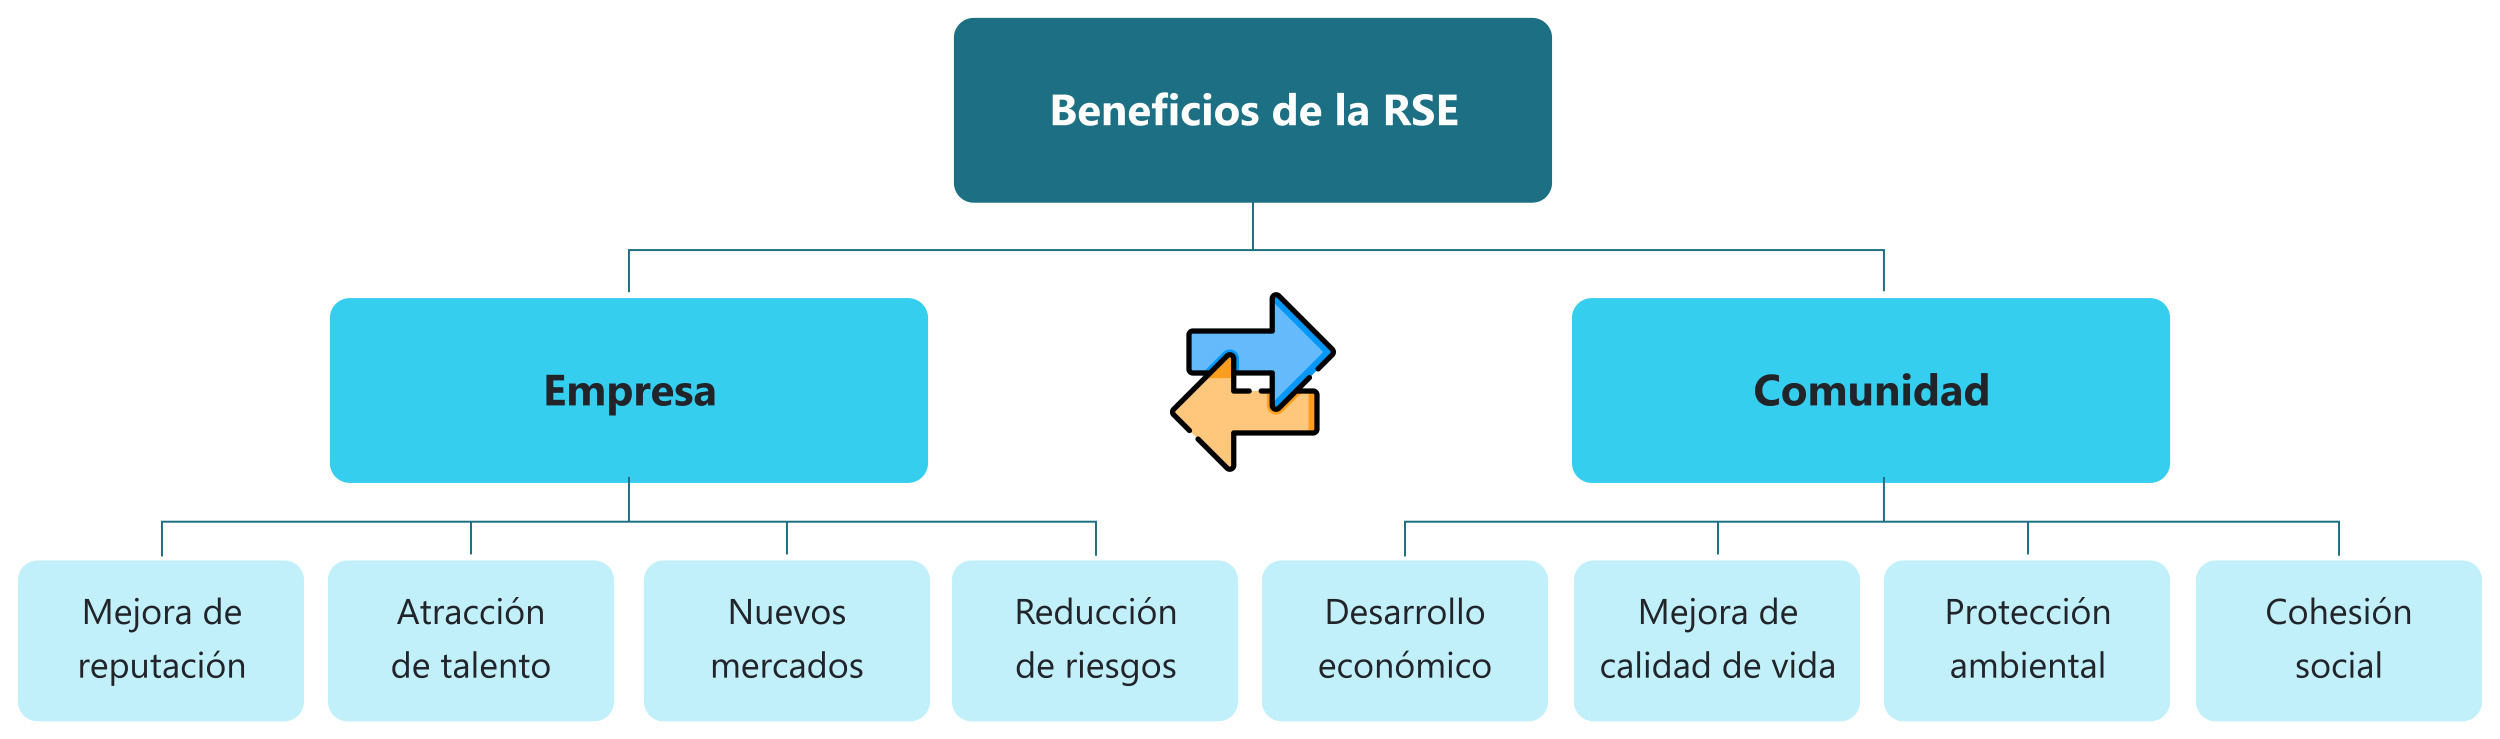 <svg xmlns="http://www.w3.org/2000/svg" xmlns:xlink="http://www.w3.org/1999/xlink" width="1258" height="372" viewBox="0 0 1258 372">
  <defs>
    <filter id="Trazado_1004423" x="471" y="0" width="319" height="111" filterUnits="userSpaceOnUse">
      <feOffset dy="3" input="SourceAlpha"/>
      <feGaussianBlur stdDeviation="3" result="blur"/>
      <feFlood flood-opacity="0.161"/>
      <feComposite operator="in" in2="blur"/>
      <feComposite in="SourceGraphic"/>
    </filter>
    <filter id="Trazado_1004425" x="157" y="141" width="319" height="111" filterUnits="userSpaceOnUse">
      <feOffset dy="3" input="SourceAlpha"/>
      <feGaussianBlur stdDeviation="3" result="blur-2"/>
      <feFlood flood-opacity="0.161"/>
      <feComposite operator="in" in2="blur-2"/>
      <feComposite in="SourceGraphic"/>
    </filter>
    <filter id="Trazado_1004427" x="782" y="141" width="319" height="111" filterUnits="userSpaceOnUse">
      <feOffset dy="3" input="SourceAlpha"/>
      <feGaussianBlur stdDeviation="3" result="blur-3"/>
      <feFlood flood-opacity="0.161"/>
      <feComposite operator="in" in2="blur-3"/>
      <feComposite in="SourceGraphic"/>
    </filter>
    <filter id="Trazado_1004429" x="0" y="273" width="162" height="99" filterUnits="userSpaceOnUse">
      <feOffset dy="3" input="SourceAlpha"/>
      <feGaussianBlur stdDeviation="3" result="blur-4"/>
      <feFlood flood-opacity="0.161"/>
      <feComposite operator="in" in2="blur-4"/>
      <feComposite in="SourceGraphic"/>
    </filter>
    <filter id="Trazado_1004431" x="156" y="273" width="162" height="99" filterUnits="userSpaceOnUse">
      <feOffset dy="3" input="SourceAlpha"/>
      <feGaussianBlur stdDeviation="3" result="blur-5"/>
      <feFlood flood-opacity="0.161"/>
      <feComposite operator="in" in2="blur-5"/>
      <feComposite in="SourceGraphic"/>
    </filter>
    <filter id="Trazado_1004433" x="315" y="273" width="162" height="99" filterUnits="userSpaceOnUse">
      <feOffset dy="3" input="SourceAlpha"/>
      <feGaussianBlur stdDeviation="3" result="blur-6"/>
      <feFlood flood-opacity="0.161"/>
      <feComposite operator="in" in2="blur-6"/>
      <feComposite in="SourceGraphic"/>
    </filter>
    <filter id="Trazado_1004435" x="470" y="273" width="162" height="99" filterUnits="userSpaceOnUse">
      <feOffset dy="3" input="SourceAlpha"/>
      <feGaussianBlur stdDeviation="3" result="blur-7"/>
      <feFlood flood-opacity="0.161"/>
      <feComposite operator="in" in2="blur-7"/>
      <feComposite in="SourceGraphic"/>
    </filter>
    <filter id="Trazado_1004437" x="626" y="273" width="162" height="99" filterUnits="userSpaceOnUse">
      <feOffset dy="3" input="SourceAlpha"/>
      <feGaussianBlur stdDeviation="3" result="blur-8"/>
      <feFlood flood-opacity="0.161"/>
      <feComposite operator="in" in2="blur-8"/>
      <feComposite in="SourceGraphic"/>
    </filter>
    <filter id="Trazado_1004439" x="783" y="273" width="162" height="99" filterUnits="userSpaceOnUse">
      <feOffset dy="3" input="SourceAlpha"/>
      <feGaussianBlur stdDeviation="3" result="blur-9"/>
      <feFlood flood-opacity="0.161"/>
      <feComposite operator="in" in2="blur-9"/>
      <feComposite in="SourceGraphic"/>
    </filter>
    <filter id="Trazado_1004441" x="939" y="273" width="162" height="99" filterUnits="userSpaceOnUse">
      <feOffset dy="3" input="SourceAlpha"/>
      <feGaussianBlur stdDeviation="3" result="blur-10"/>
      <feFlood flood-opacity="0.161"/>
      <feComposite operator="in" in2="blur-10"/>
      <feComposite in="SourceGraphic"/>
    </filter>
    <filter id="Trazado_1004443" x="1096" y="273" width="162" height="99" filterUnits="userSpaceOnUse">
      <feOffset dy="3" input="SourceAlpha"/>
      <feGaussianBlur stdDeviation="3" result="blur-11"/>
      <feFlood flood-opacity="0.161"/>
      <feComposite operator="in" in2="blur-11"/>
      <feComposite in="SourceGraphic"/>
    </filter>
  </defs>
  <g id="Grupo_1167340" data-name="Grupo 1167340" transform="translate(-171 -4078)">
    <g transform="matrix(1, 0, 0, 1, 171, 4078)" filter="url(#Trazado_1004423)">
      <path id="Trazado_1004423-2" data-name="Trazado 1004423" d="M10,0H291a10,10,0,0,1,10,10V83a10,10,0,0,1-10,10H10A10,10,0,0,1,0,83V10A10,10,0,0,1,10,0Z" transform="translate(480 6)" fill="#1d7083"/>
    </g>
    <path id="Trazado_1004424" data-name="Trazado 1004424" d="M8.728,24V8.6h5.607a7,7,0,0,1,3.964.945,3.04,3.04,0,0,1,1.386,2.664,3.153,3.153,0,0,1-.843,2.181,4.43,4.43,0,0,1-2.154,1.3v.043a4.269,4.269,0,0,1,2.626,1.214A3.4,3.4,0,0,1,20.3,19.4a4.112,4.112,0,0,1-1.515,3.357A6.338,6.338,0,0,1,14.647,24ZM12.2,11.152V14.8h1.525a2.542,2.542,0,0,0,1.692-.521,1.776,1.776,0,0,0,.618-1.434q0-1.7-2.535-1.7Zm0,6.23v4.061h1.88a2.893,2.893,0,0,0,1.885-.559,1.866,1.866,0,0,0,.682-1.525,1.741,1.741,0,0,0-.671-1.45,2.97,2.97,0,0,0-1.875-.526Zm20.185,2.084H25.207q.172,2.4,3.019,2.4A5.893,5.893,0,0,0,31.416,21v2.449a8.381,8.381,0,0,1-3.964.816,5.58,5.58,0,0,1-4.136-1.477,5.58,5.58,0,0,1-1.472-4.12,5.887,5.887,0,0,1,1.59-4.34,5.3,5.3,0,0,1,3.91-1.6,4.807,4.807,0,0,1,3.722,1.429,5.5,5.5,0,0,1,1.316,3.878Zm-3.147-2.084q0-2.363-1.912-2.363a1.826,1.826,0,0,0-1.413.677,3.072,3.072,0,0,0-.725,1.687ZM45.026,24H41.642V17.888q0-2.557-1.826-2.557a1.812,1.812,0,0,0-1.45.677,2.578,2.578,0,0,0-.569,1.719V24H34.4V13H37.8v1.74h.043a3.89,3.89,0,0,1,3.534-2.009q3.652,0,3.652,4.533Zm12.568-4.533H50.418q.172,2.4,3.019,2.4A5.893,5.893,0,0,0,56.627,21v2.449a8.381,8.381,0,0,1-3.964.816,5.58,5.58,0,0,1-4.136-1.477,5.58,5.58,0,0,1-1.472-4.12,5.887,5.887,0,0,1,1.59-4.34,5.3,5.3,0,0,1,3.91-1.6,4.807,4.807,0,0,1,3.722,1.429,5.5,5.5,0,0,1,1.316,3.878Zm-3.147-2.084q0-2.363-1.912-2.363a1.826,1.826,0,0,0-1.413.677,3.072,3.072,0,0,0-.725,1.687ZM66.79,10.314a3.429,3.429,0,0,0-1.257-.258q-1.633,0-1.633,1.772V13h2.514v2.5H63.9V24H60.516V15.5H58.668V13h1.848V11.636a3.961,3.961,0,0,1,1.225-3.029,4.671,4.671,0,0,1,3.33-1.149,5.848,5.848,0,0,1,1.719.215Zm2.976.945a1.983,1.983,0,0,1-1.407-.51A1.644,1.644,0,0,1,67.81,9.5a1.586,1.586,0,0,1,.548-1.246,2.3,2.3,0,0,1,2.82,0A1.593,1.593,0,0,1,71.72,9.5a1.637,1.637,0,0,1-.542,1.268A2.016,2.016,0,0,1,69.765,11.26ZM71.441,24H68.046V13h3.395Zm11.193-.4a6.712,6.712,0,0,1-3.319.666,5.614,5.614,0,0,1-4.1-1.536,5.305,5.305,0,0,1-1.568-3.964,5.845,5.845,0,0,1,1.681-4.42,6.213,6.213,0,0,1,4.5-1.617,5.768,5.768,0,0,1,2.814.516v2.879a3.87,3.87,0,0,0-2.374-.795,3.128,3.128,0,0,0-2.315.854,3.187,3.187,0,0,0-.854,2.358,3.135,3.135,0,0,0,.816,2.293,3,3,0,0,0,2.245.833,4.48,4.48,0,0,0,2.481-.795ZM86.577,11.26a1.983,1.983,0,0,1-1.407-.51A1.644,1.644,0,0,1,84.622,9.5a1.586,1.586,0,0,1,.548-1.246,2.3,2.3,0,0,1,2.82,0A1.593,1.593,0,0,1,88.532,9.5a1.637,1.637,0,0,1-.542,1.268A2.016,2.016,0,0,1,86.577,11.26ZM88.252,24H84.858V13h3.395Zm8.1.269a5.913,5.913,0,0,1-4.324-1.542,5.589,5.589,0,0,1-1.574-4.184,5.589,5.589,0,0,1,1.633-4.27A6.17,6.17,0,0,1,96.5,12.731a5.842,5.842,0,0,1,4.3,1.542,5.479,5.479,0,0,1,1.558,4.077,5.816,5.816,0,0,1-1.606,4.329A5.979,5.979,0,0,1,96.352,24.269Zm.086-8.937a2.264,2.264,0,0,0-1.869.827A3.647,3.647,0,0,0,93.9,18.5q0,3.169,2.557,3.169,2.438,0,2.438-3.255Q98.9,15.331,96.438,15.331Zm7.4,8.379V20.96a7.227,7.227,0,0,0,1.67.752,5.539,5.539,0,0,0,1.574.247,3.375,3.375,0,0,0,1.423-.247.8.8,0,0,0,.521-.752.7.7,0,0,0-.236-.537,2.2,2.2,0,0,0-.607-.376,6.888,6.888,0,0,0-.811-.29q-.44-.129-.849-.29a8.131,8.131,0,0,1-1.155-.532,3.338,3.338,0,0,1-.838-.661,2.6,2.6,0,0,1-.516-.87,3.472,3.472,0,0,1-.177-1.171,3.014,3.014,0,0,1,.4-1.59,3.29,3.29,0,0,1,1.074-1.09,4.908,4.908,0,0,1,1.536-.623,8.01,8.01,0,0,1,1.8-.2,9.984,9.984,0,0,1,1.482.113,11.064,11.064,0,0,1,1.482.328v2.621a5.357,5.357,0,0,0-1.38-.564,5.823,5.823,0,0,0-1.445-.188,3.2,3.2,0,0,0-.628.059,2.07,2.07,0,0,0-.521.172.957.957,0,0,0-.354.29.668.668,0,0,0-.129.4.744.744,0,0,0,.193.516,1.679,1.679,0,0,0,.5.371,4.984,4.984,0,0,0,.693.279q.381.124.757.252a9.847,9.847,0,0,1,1.225.516,3.916,3.916,0,0,1,.94.655,2.573,2.573,0,0,1,.6.881,3.524,3.524,0,0,1-.215,2.874,3.4,3.4,0,0,1-1.128,1.128,5.115,5.115,0,0,1-1.622.634,8.992,8.992,0,0,1-1.907.2A9.83,9.83,0,0,1,103.839,23.71Zm27.231.29h-3.395V22.485h-.043a3.806,3.806,0,0,1-3.405,1.783,4.17,4.17,0,0,1-3.319-1.456,6.025,6.025,0,0,1-1.257-4.066,6.558,6.558,0,0,1,1.386-4.372,4.52,4.52,0,0,1,3.631-1.644,3.089,3.089,0,0,1,2.965,1.525h.043V7.715h3.395Zm-3.33-5.35v-.827a2.6,2.6,0,0,0-.623-1.783,2.2,2.2,0,0,0-3.384.177,4.116,4.116,0,0,0-.634,2.433,3.561,3.561,0,0,0,.612,2.234,2.174,2.174,0,0,0,3.378-.043A3.448,3.448,0,0,0,127.741,18.65Zm16.07.816h-7.176q.172,2.4,3.019,2.4a5.893,5.893,0,0,0,3.19-.859v2.449a8.381,8.381,0,0,1-3.964.816,5.58,5.58,0,0,1-4.136-1.477,5.58,5.58,0,0,1-1.472-4.12,5.887,5.887,0,0,1,1.59-4.34,5.3,5.3,0,0,1,3.91-1.6A4.807,4.807,0,0,1,142.5,14.16a5.5,5.5,0,0,1,1.316,3.878Zm-3.147-2.084q0-2.363-1.912-2.363a1.826,1.826,0,0,0-1.413.677,3.072,3.072,0,0,0-.725,1.687ZM155.294,24H151.9V7.715h3.395Zm12.01,0h-3.212V22.421h-.043a3.585,3.585,0,0,1-3.276,1.848,3.427,3.427,0,0,1-2.519-.908,3.253,3.253,0,0,1-.918-2.422q0-3.2,3.792-3.7l2.986-.4q0-1.8-1.955-1.8a6.673,6.673,0,0,0-3.738,1.171V13.655a8.41,8.41,0,0,1,1.939-.645,10.193,10.193,0,0,1,2.24-.279q4.705,0,4.705,4.694Zm-3.19-4.469V18.79l-2,.258q-1.654.215-1.654,1.493a1.234,1.234,0,0,0,.4.951,1.548,1.548,0,0,0,1.09.371,2.01,2.01,0,0,0,1.558-.661A2.386,2.386,0,0,0,164.114,19.531ZM189.315,24H185.33l-2.4-3.964q-.269-.451-.516-.806a4.477,4.477,0,0,0-.5-.607,1.986,1.986,0,0,0-.526-.387,1.336,1.336,0,0,0-.6-.134h-.935V24h-3.47V8.6h5.5q5.607,0,5.607,4.189a4.338,4.338,0,0,1-.247,1.488,4.133,4.133,0,0,1-.7,1.23,4.426,4.426,0,0,1-1.09.945,5.623,5.623,0,0,1-1.423.623v.043a2.208,2.208,0,0,1,.666.349,4.769,4.769,0,0,1,.623.564,7.869,7.869,0,0,1,.575.693q.274.371.5.725Zm-9.453-12.8v4.286h1.5a2.493,2.493,0,0,0,1.794-.645,2.151,2.151,0,0,0,.688-1.622q0-2.02-2.417-2.02Zm10.184,12.214V19.972a6.605,6.605,0,0,0,2.03,1.176,6.526,6.526,0,0,0,2.213.392,4.907,4.907,0,0,0,1.144-.118,2.68,2.68,0,0,0,.816-.328,1.429,1.429,0,0,0,.489-.494,1.233,1.233,0,0,0,.161-.618,1.335,1.335,0,0,0-.258-.806,2.774,2.774,0,0,0-.7-.655,7.352,7.352,0,0,0-1.058-.58q-.612-.279-1.321-.569a6.744,6.744,0,0,1-2.691-1.837,4.01,4.01,0,0,1-.886-2.621,4.175,4.175,0,0,1,.483-2.068,4.106,4.106,0,0,1,1.316-1.423,5.9,5.9,0,0,1,1.928-.822,9.908,9.908,0,0,1,2.32-.263,13.956,13.956,0,0,1,2.132.145,8.386,8.386,0,0,1,1.713.446v3.212a5.181,5.181,0,0,0-.843-.473,6.681,6.681,0,0,0-.94-.338,7.17,7.17,0,0,0-.961-.2,6.8,6.8,0,0,0-.908-.064,4.734,4.734,0,0,0-1.074.113,2.755,2.755,0,0,0-.816.317,1.577,1.577,0,0,0-.516.489,1.158,1.158,0,0,0-.183.639,1.221,1.221,0,0,0,.2.693,2.341,2.341,0,0,0,.58.58,6.156,6.156,0,0,0,.913.537q.537.263,1.214.542a13.525,13.525,0,0,1,1.66.822,5.9,5.9,0,0,1,1.262.983,3.829,3.829,0,0,1,.806,1.251,4.422,4.422,0,0,1,.279,1.638,4.388,4.388,0,0,1-.489,2.165,3.968,3.968,0,0,1-1.327,1.418,5.753,5.753,0,0,1-1.95.779,11.268,11.268,0,0,1-2.347.236,13.051,13.051,0,0,1-2.412-.215A7.28,7.28,0,0,1,190.045,23.409ZM212.325,24h-9.238V8.6h8.884v2.825h-5.414v3.427h5.038v2.814h-5.038v3.523h5.769Z" transform="translate(692 4117)" fill="#fff"/>
    <g transform="matrix(1, 0, 0, 1, 171, 4078)" filter="url(#Trazado_1004425)">
      <path id="Trazado_1004425-2" data-name="Trazado 1004425" d="M10,0H291a10,10,0,0,1,10,10V83a10,10,0,0,1-10,10H10A10,10,0,0,1,0,83V10A10,10,0,0,1,10,0Z" transform="translate(166 147)" fill="#36ceef"/>
    </g>
    <path id="Trazado_1004426" data-name="Trazado 1004426" d="M77.2,24H67.966V8.6H76.85v2.825H71.436v3.427h5.038v2.814H71.436v3.523H77.2Zm19.6,0H93.425V17.727q0-2.4-1.762-2.4a1.619,1.619,0,0,0-1.364.72,2.958,2.958,0,0,0-.526,1.794V24H86.378V17.662q0-2.331-1.729-2.331a1.658,1.658,0,0,0-1.391.688,3.025,3.025,0,0,0-.521,1.869V24H79.342V13h3.395v1.719h.043a4.168,4.168,0,0,1,3.556-1.987,3.167,3.167,0,0,1,3.19,2.052,4.069,4.069,0,0,1,3.7-2.052q3.588,0,3.588,4.426Zm6.123-1.278h-.043V29.06H99.494V13h3.395v1.654h.043a4.32,4.32,0,0,1,6.837-.457,6.243,6.243,0,0,1,1.166,3.991,6.767,6.767,0,0,1-1.359,4.415,4.431,4.431,0,0,1-3.615,1.665A3.425,3.425,0,0,1,102.932,22.722Zm-.1-4.512v.881a2.8,2.8,0,0,0,.6,1.858,1.958,1.958,0,0,0,1.579.72,2.081,2.081,0,0,0,1.8-.9,4.331,4.331,0,0,0,.639-2.541q0-2.9-2.256-2.9a2.118,2.118,0,0,0-1.7.79A3.149,3.149,0,0,0,102.835,18.21Zm17.478-2.148a2.945,2.945,0,0,0-1.429-.333,2.058,2.058,0,0,0-1.729.811,3.538,3.538,0,0,0-.623,2.208V24h-3.395V13h3.395v2.041h.043a2.937,2.937,0,0,1,2.9-2.234,2.186,2.186,0,0,1,.838.129Zm11.376,3.405h-7.176q.172,2.4,3.019,2.4a5.893,5.893,0,0,0,3.19-.859v2.449a8.381,8.381,0,0,1-3.964.816,5.58,5.58,0,0,1-4.136-1.477,5.58,5.58,0,0,1-1.472-4.12,5.887,5.887,0,0,1,1.59-4.34,5.3,5.3,0,0,1,3.91-1.6,4.807,4.807,0,0,1,3.722,1.429,5.5,5.5,0,0,1,1.316,3.878Zm-3.147-2.084q0-2.363-1.912-2.363a1.826,1.826,0,0,0-1.413.677,3.072,3.072,0,0,0-.725,1.687Zm4.447,6.327V20.96a7.227,7.227,0,0,0,1.67.752,5.538,5.538,0,0,0,1.574.247,3.375,3.375,0,0,0,1.423-.247.8.8,0,0,0,.521-.752.7.7,0,0,0-.236-.537,2.2,2.2,0,0,0-.607-.376,6.887,6.887,0,0,0-.811-.29q-.44-.129-.849-.29a8.131,8.131,0,0,1-1.155-.532,3.338,3.338,0,0,1-.838-.661,2.6,2.6,0,0,1-.516-.87,3.472,3.472,0,0,1-.177-1.171,3.014,3.014,0,0,1,.4-1.59,3.29,3.29,0,0,1,1.074-1.09A4.908,4.908,0,0,1,136,12.93a8.01,8.01,0,0,1,1.8-.2,9.984,9.984,0,0,1,1.482.113,11.065,11.065,0,0,1,1.482.328v2.621a5.357,5.357,0,0,0-1.38-.564,5.823,5.823,0,0,0-1.445-.188,3.2,3.2,0,0,0-.628.059,2.07,2.07,0,0,0-.521.172.957.957,0,0,0-.354.29.668.668,0,0,0-.129.4.744.744,0,0,0,.193.516,1.679,1.679,0,0,0,.5.371,4.985,4.985,0,0,0,.693.279q.381.124.757.252a9.847,9.847,0,0,1,1.225.516,3.916,3.916,0,0,1,.94.655,2.573,2.573,0,0,1,.6.881,3.524,3.524,0,0,1-.215,2.874,3.4,3.4,0,0,1-1.128,1.128,5.115,5.115,0,0,1-1.622.634,8.992,8.992,0,0,1-1.907.2A9.83,9.83,0,0,1,132.988,23.71Zm19.551.29h-3.212V22.421h-.043a3.585,3.585,0,0,1-3.276,1.848,3.427,3.427,0,0,1-2.519-.908,3.253,3.253,0,0,1-.918-2.422q0-3.2,3.792-3.7l2.986-.4q0-1.8-1.955-1.8a6.673,6.673,0,0,0-3.738,1.171V13.655a8.41,8.41,0,0,1,1.939-.645,10.193,10.193,0,0,1,2.24-.279q4.705,0,4.705,4.694Zm-3.19-4.469V18.79l-2,.258q-1.654.215-1.654,1.493a1.234,1.234,0,0,0,.4.951,1.548,1.548,0,0,0,1.09.371,2.01,2.01,0,0,0,1.558-.661A2.386,2.386,0,0,0,149.349,19.531Z" transform="translate(378 4258)" fill="#212429"/>
    <g transform="matrix(1, 0, 0, 1, 171, 4078)" filter="url(#Trazado_1004427)">
      <path id="Trazado_1004427-2" data-name="Trazado 1004427" d="M10,0H291a10,10,0,0,1,10,10V83a10,10,0,0,1-10,10H10A10,10,0,0,1,0,83V10A10,10,0,0,1,10,0Z" transform="translate(791 147)" fill="#36ceef"/>
    </g>
    <path id="Trazado_1004428" data-name="Trazado 1004428" d="M63.164,23.452a10.158,10.158,0,0,1-4.4.816,7.424,7.424,0,0,1-5.575-2.084,7.618,7.618,0,0,1-2.03-5.554,8.139,8.139,0,0,1,2.283-5.994,7.985,7.985,0,0,1,5.924-2.3,11.079,11.079,0,0,1,3.8.569v3.341a6.738,6.738,0,0,0-3.523-.924,4.674,4.674,0,0,0-3.5,1.364,5.062,5.062,0,0,0-1.332,3.7,4.965,4.965,0,0,0,1.257,3.561,4.44,4.44,0,0,0,3.384,1.327,7.218,7.218,0,0,0,3.717-.988Zm7.595.816a5.913,5.913,0,0,1-4.324-1.542,5.589,5.589,0,0,1-1.574-4.184,5.589,5.589,0,0,1,1.633-4.27,6.17,6.17,0,0,1,4.415-1.542,5.842,5.842,0,0,1,4.3,1.542,5.479,5.479,0,0,1,1.558,4.077,5.816,5.816,0,0,1-1.606,4.329A5.979,5.979,0,0,1,70.759,24.269Zm.086-8.937a2.264,2.264,0,0,0-1.869.827A3.647,3.647,0,0,0,68.31,18.5q0,3.169,2.557,3.169,2.438,0,2.438-3.255Q73.3,15.331,70.845,15.331ZM96.433,24H93.049V17.727q0-2.4-1.762-2.4a1.619,1.619,0,0,0-1.364.72,2.958,2.958,0,0,0-.526,1.794V24H86V17.662q0-2.331-1.729-2.331a1.658,1.658,0,0,0-1.391.688,3.025,3.025,0,0,0-.521,1.869V24H78.966V13H82.36v1.719H82.4a4.168,4.168,0,0,1,3.556-1.987,3.167,3.167,0,0,1,3.19,2.052,4.069,4.069,0,0,1,3.7-2.052q3.588,0,3.588,4.426Zm13.138,0h-3.384V22.324h-.054a3.839,3.839,0,0,1-3.362,1.944q-3.824,0-3.824-4.63V13h3.384v6.338q0,2.331,1.848,2.331a1.828,1.828,0,0,0,1.461-.639,2.577,2.577,0,0,0,.548-1.735V13h3.384Zm13.481,0h-3.384V17.888q0-2.557-1.826-2.557a1.812,1.812,0,0,0-1.45.677,2.578,2.578,0,0,0-.569,1.719V24h-3.395V13h3.395v1.74h.043a3.89,3.89,0,0,1,3.534-2.009q3.652,0,3.652,4.533Zm4.4-12.74a1.983,1.983,0,0,1-1.407-.51A1.644,1.644,0,0,1,125.5,9.5a1.586,1.586,0,0,1,.548-1.246,2.3,2.3,0,0,1,2.82,0,1.593,1.593,0,0,1,.542,1.246,1.638,1.638,0,0,1-.542,1.268A2.016,2.016,0,0,1,127.456,11.26ZM129.132,24h-3.395V13h3.395Zm13.621,0h-3.395V22.485h-.043a3.806,3.806,0,0,1-3.405,1.783,4.17,4.17,0,0,1-3.319-1.456,6.025,6.025,0,0,1-1.257-4.066,6.558,6.558,0,0,1,1.386-4.372,4.52,4.52,0,0,1,3.631-1.644,3.089,3.089,0,0,1,2.965,1.525h.043V7.715h3.395Zm-3.33-5.35v-.827a2.6,2.6,0,0,0-.623-1.783,2.2,2.2,0,0,0-3.384.177,4.115,4.115,0,0,0-.634,2.433,3.561,3.561,0,0,0,.612,2.234,2.174,2.174,0,0,0,3.378-.043A3.448,3.448,0,0,0,139.423,18.65ZM154.763,24h-3.212V22.421h-.043a3.585,3.585,0,0,1-3.276,1.848,3.427,3.427,0,0,1-2.519-.908,3.253,3.253,0,0,1-.918-2.422q0-3.2,3.792-3.7l2.986-.4q0-1.8-1.955-1.8a6.673,6.673,0,0,0-3.738,1.171V13.655a8.41,8.41,0,0,1,1.939-.645,10.193,10.193,0,0,1,2.24-.279q4.705,0,4.705,4.694Zm-3.19-4.469V18.79l-2,.258q-1.654.215-1.654,1.493a1.234,1.234,0,0,0,.4.951,1.548,1.548,0,0,0,1.09.371,2.01,2.01,0,0,0,1.558-.661A2.386,2.386,0,0,0,151.572,19.531ZM168.212,24h-3.395V22.485h-.043a3.806,3.806,0,0,1-3.405,1.783,4.17,4.17,0,0,1-3.319-1.456,6.025,6.025,0,0,1-1.257-4.066,6.558,6.558,0,0,1,1.386-4.372,4.52,4.52,0,0,1,3.631-1.644,3.089,3.089,0,0,1,2.965,1.525h.043V7.715h3.395Zm-3.33-5.35v-.827a2.6,2.6,0,0,0-.623-1.783,2.2,2.2,0,0,0-3.384.177,4.115,4.115,0,0,0-.634,2.433,3.561,3.561,0,0,0,.612,2.234,2.174,2.174,0,0,0,3.378-.043A3.448,3.448,0,0,0,164.882,18.65Z" transform="translate(1003 4258)" fill="#212429"/>
    <g transform="matrix(1, 0, 0, 1, 171, 4078)" filter="url(#Trazado_1004429)">
      <path id="Trazado_1004429-2" data-name="Trazado 1004429" d="M10,0H134a10,10,0,0,1,10,10V71a10,10,0,0,1-10,10H10A10,10,0,0,1,0,71V10A10,10,0,0,1,10,0Z" transform="translate(9 279)" fill="#c1f0fa"/>
    </g>
    <path id="Trazado_1004430" data-name="Trazado 1004430" d="M19.574,19H18.106V10.545q0-1,.123-2.452h-.035a7.84,7.84,0,0,1-.378,1.222L13.509,19h-.721l-4.3-9.615a7.533,7.533,0,0,1-.378-1.292H8.078q.07.756.07,2.47V19H6.724V6.4H8.675l3.867,8.789a11.254,11.254,0,0,1,.58,1.512h.053q.378-1.037.606-1.547L17.728,6.4h1.846Zm10.355-4.14H23.575a3.366,3.366,0,0,0,.809,2.32A2.788,2.788,0,0,0,26.51,18a4.422,4.422,0,0,0,2.795-1V18.35a5.224,5.224,0,0,1-3.138.861,3.8,3.8,0,0,1-3-1.226,5.018,5.018,0,0,1-1.09-3.45,4.921,4.921,0,0,1,1.191-3.423,3.819,3.819,0,0,1,2.958-1.323,3.384,3.384,0,0,1,2.733,1.143,4.764,4.764,0,0,1,.967,3.173Zm-1.477-1.222a2.933,2.933,0,0,0-.6-1.942A2.051,2.051,0,0,0,26.2,11a2.328,2.328,0,0,0-1.731.729,3.31,3.31,0,0,0-.879,1.907Zm5.1,4.983a5.641,5.641,0,0,1-.892,3.415,2.99,2.99,0,0,1-2.553,1.2,2.71,2.71,0,0,1-1.2-.281V21.61a2.385,2.385,0,0,0,1.23.4q1.969,0,1.969-3.146V10h1.441Zm-.7-10.907a.913.913,0,0,1-.659-.264.89.89,0,0,1-.272-.668.923.923,0,0,1,.932-.94.931.931,0,0,1,.672.268.939.939,0,0,1,0,1.332A.923.923,0,0,1,32.849,7.715Zm7.385,11.5a4.175,4.175,0,0,1-3.186-1.261,4.672,4.672,0,0,1-1.191-3.344A4.867,4.867,0,0,1,37.1,11.063a4.455,4.455,0,0,1,3.349-1.274,4.037,4.037,0,0,1,3.142,1.239,4.914,4.914,0,0,1,1.129,3.437,4.835,4.835,0,0,1-1.217,3.45A4.265,4.265,0,0,1,40.234,19.211ZM40.339,11a2.742,2.742,0,0,0-2.2.945,3.88,3.88,0,0,0-.809,2.606,3.67,3.67,0,0,0,.817,2.522A2.778,2.778,0,0,0,40.339,18a2.635,2.635,0,0,0,2.149-.905,3.928,3.928,0,0,0,.751-2.575,4,4,0,0,0-.751-2.6A2.623,2.623,0,0,0,40.339,11Zm11.375.457a1.763,1.763,0,0,0-1.09-.29,1.839,1.839,0,0,0-1.542.87,4.023,4.023,0,0,0-.62,2.373V19H47.021V10h1.441v1.854H48.5a3.143,3.143,0,0,1,.94-1.481,2.144,2.144,0,0,1,1.415-.532,2.353,2.353,0,0,1,.861.123ZM59.723,19H58.281V17.594h-.035a3.018,3.018,0,0,1-2.769,1.617,2.959,2.959,0,0,1-2.1-.712,2.466,2.466,0,0,1-.76-1.89q0-2.522,2.971-2.936l2.7-.378Q58.281,11,56.427,11a4.431,4.431,0,0,0-2.936,1.107V10.633a5.577,5.577,0,0,1,3.059-.844q3.173,0,3.173,3.357Zm-1.441-4.553-2.171.3a3.525,3.525,0,0,0-1.512.5,1.432,1.432,0,0,0-.51,1.261,1.374,1.374,0,0,0,.47,1.077A1.817,1.817,0,0,0,55.811,18a2.314,2.314,0,0,0,1.771-.751,2.685,2.685,0,0,0,.7-1.9ZM75.054,19H73.613V17.471h-.035a3.327,3.327,0,0,1-3.094,1.74A3.362,3.362,0,0,1,67.772,18a4.958,4.958,0,0,1-1.015-3.292,5.394,5.394,0,0,1,1.125-3.577,3.71,3.71,0,0,1,3-1.345,2.885,2.885,0,0,1,2.7,1.459h.035V5.676h1.441Zm-1.441-4.069V13.6a2.575,2.575,0,0,0-.721-1.846A2.417,2.417,0,0,0,71.064,11a2.489,2.489,0,0,0-2.074.967,4.237,4.237,0,0,0-.756,2.672,3.81,3.81,0,0,0,.725,2.457,2.37,2.37,0,0,0,1.947.9,2.462,2.462,0,0,0,1.956-.87A3.242,3.242,0,0,0,73.613,14.931Zm11.595-.07H78.853a3.366,3.366,0,0,0,.809,2.32A2.788,2.788,0,0,0,81.788,18a4.422,4.422,0,0,0,2.795-1V18.35a5.224,5.224,0,0,1-3.138.861,3.8,3.8,0,0,1-3-1.226,5.018,5.018,0,0,1-1.09-3.45,4.921,4.921,0,0,1,1.191-3.423,3.819,3.819,0,0,1,2.958-1.323,3.384,3.384,0,0,1,2.733,1.143,4.764,4.764,0,0,1,.967,3.173Zm-1.477-1.222a2.933,2.933,0,0,0-.6-1.942A2.051,2.051,0,0,0,81.481,11a2.328,2.328,0,0,0-1.731.729,3.31,3.31,0,0,0-.879,1.907ZM9.092,38.459A1.763,1.763,0,0,0,8,38.169a1.839,1.839,0,0,0-1.542.87,4.023,4.023,0,0,0-.62,2.373V46H4.4V37H5.84v1.854h.035a3.143,3.143,0,0,1,.94-1.481,2.144,2.144,0,0,1,1.415-.532,2.353,2.353,0,0,1,.861.123Zm8.8,3.4H11.537a3.366,3.366,0,0,0,.809,2.32A2.788,2.788,0,0,0,14.473,45a4.422,4.422,0,0,0,2.795-1V45.35a5.224,5.224,0,0,1-3.138.861,3.8,3.8,0,0,1-3-1.226,5.018,5.018,0,0,1-1.09-3.45,4.921,4.921,0,0,1,1.191-3.423,3.819,3.819,0,0,1,2.958-1.323,3.384,3.384,0,0,1,2.733,1.143,4.764,4.764,0,0,1,.967,3.173Zm-1.477-1.222a2.933,2.933,0,0,0-.6-1.942A2.051,2.051,0,0,0,14.165,38a2.328,2.328,0,0,0-1.731.729,3.31,3.31,0,0,0-.879,1.907ZM21.55,44.7h-.035v5.44H20.073V37h1.441v1.582h.035a3.408,3.408,0,0,1,3.111-1.793A3.3,3.3,0,0,1,27.377,38a5.005,5.005,0,0,1,.976,3.239,5.578,5.578,0,0,1-1.1,3.617,3.658,3.658,0,0,1-3.006,1.358A3.011,3.011,0,0,1,21.55,44.7Zm-.035-3.63v1.257a2.676,2.676,0,0,0,.725,1.894A2.587,2.587,0,0,0,26.133,44a4.6,4.6,0,0,0,.743-2.786,3.629,3.629,0,0,0-.694-2.355A2.3,2.3,0,0,0,24.3,38a2.554,2.554,0,0,0-2.021.875A3.211,3.211,0,0,0,21.515,41.069ZM37.934,46H36.493V44.576h-.035a2.96,2.96,0,0,1-2.777,1.635q-3.217,0-3.217-3.832V37H31.9v5.15Q31.9,45,34.076,45a2.205,2.205,0,0,0,1.736-.778,2.976,2.976,0,0,0,.681-2.035V37h1.441Zm7.086-.088a2.779,2.779,0,0,1-1.345.281q-2.364,0-2.364-2.637V38.23H39.764V37h1.547V34.8l1.441-.466V37H45.02v1.23H42.753V43.3a2.1,2.1,0,0,0,.308,1.292,1.228,1.228,0,0,0,1.02.387,1.515,1.515,0,0,0,.94-.3ZM53.389,46H51.948V44.594h-.035a3.018,3.018,0,0,1-2.769,1.617,2.959,2.959,0,0,1-2.1-.712,2.466,2.466,0,0,1-.76-1.89q0-2.522,2.971-2.936l2.7-.378Q51.948,38,50.093,38a4.431,4.431,0,0,0-2.936,1.107V37.633a5.577,5.577,0,0,1,3.059-.844q3.173,0,3.173,3.357Zm-1.441-4.553-2.171.3a3.525,3.525,0,0,0-1.512.5,1.432,1.432,0,0,0-.51,1.261,1.374,1.374,0,0,0,.47,1.077A1.817,1.817,0,0,0,49.478,45a2.314,2.314,0,0,0,1.771-.751,2.685,2.685,0,0,0,.7-1.9Zm10.294,4.14a4.684,4.684,0,0,1-2.461.624,4.074,4.074,0,0,1-3.107-1.252,4.539,4.539,0,0,1-1.182-3.248,4.99,4.99,0,0,1,1.274-3.573,4.458,4.458,0,0,1,3.4-1.349,4.735,4.735,0,0,1,2.092.439v1.477a3.665,3.665,0,0,0-2.145-.7,2.9,2.9,0,0,0-2.263.989,3.752,3.752,0,0,0-.883,2.6,3.573,3.573,0,0,0,.831,2.5A2.863,2.863,0,0,0,60.027,45a3.613,3.613,0,0,0,2.215-.782Zm2.92-10.872a.913.913,0,0,1-.659-.264.89.89,0,0,1-.272-.668.923.923,0,0,1,.932-.94.931.931,0,0,1,.672.268.939.939,0,0,1,0,1.332A.923.923,0,0,1,65.161,34.715ZM65.864,46H64.423V37h1.441Zm6.681.211A4.175,4.175,0,0,1,69.36,44.95a4.672,4.672,0,0,1-1.191-3.344,4.867,4.867,0,0,1,1.239-3.542,4.455,4.455,0,0,1,3.349-1.274A4.037,4.037,0,0,1,75.9,38.028a4.914,4.914,0,0,1,1.129,3.437,4.835,4.835,0,0,1-1.217,3.45A4.265,4.265,0,0,1,72.546,46.211ZM72.651,38a2.742,2.742,0,0,0-2.2.945,3.88,3.88,0,0,0-.809,2.606,3.67,3.67,0,0,0,.817,2.522A2.778,2.778,0,0,0,72.651,45a2.635,2.635,0,0,0,2.149-.905,3.928,3.928,0,0,0,.751-2.575,4,4,0,0,0-.751-2.6A2.623,2.623,0,0,0,72.651,38Zm2.109-5.59-2.3,2.883H71.342l1.96-2.883ZM86.8,46H85.362V40.867Q85.362,38,83.27,38a2.269,2.269,0,0,0-1.789.813,3.013,3.013,0,0,0-.708,2.052V46H79.333V37h1.441v1.494h.035a3.248,3.248,0,0,1,2.953-1.705,2.753,2.753,0,0,1,2.259.954A4.248,4.248,0,0,1,86.8,40.5Z" transform="translate(207 4373)" fill="#212429"/>
    <g transform="matrix(1, 0, 0, 1, 171, 4078)" filter="url(#Trazado_1004431)">
      <path id="Trazado_1004431-2" data-name="Trazado 1004431" d="M10,0H134a10,10,0,0,1,10,10V71a10,10,0,0,1-10,10H10A10,10,0,0,1,0,71V10A10,10,0,0,1,10,0Z" transform="translate(165 279)" fill="#c1f0fa"/>
    </g>
    <path id="Trazado_1004432" data-name="Trazado 1004432" d="M18.977,19H17.342l-1.336-3.533H10.663L9.406,19H7.762L12.6,6.4h1.529Zm-3.454-4.86L13.546,8.77a5.142,5.142,0,0,1-.193-.844h-.035a4.708,4.708,0,0,1-.2.844l-1.96,5.37Zm9.292,4.772a2.779,2.779,0,0,1-1.345.281q-2.364,0-2.364-2.637V11.23H19.559V10h1.547V7.8l1.441-.466V10h2.268v1.23H22.547V16.3a2.1,2.1,0,0,0,.308,1.292,1.228,1.228,0,0,0,1.02.387,1.515,1.515,0,0,0,.94-.3Zm6.62-7.453a1.763,1.763,0,0,0-1.09-.29,1.839,1.839,0,0,0-1.542.87,4.023,4.023,0,0,0-.62,2.373V19H26.742V10h1.441v1.854h.035a3.143,3.143,0,0,1,.94-1.481,2.144,2.144,0,0,1,1.415-.532,2.353,2.353,0,0,1,.861.123ZM39.444,19H38V17.594h-.035A3.018,3.018,0,0,1,35.2,19.211a2.959,2.959,0,0,1-2.1-.712,2.466,2.466,0,0,1-.76-1.89q0-2.522,2.971-2.936L38,13.3Q38,11,36.148,11a4.431,4.431,0,0,0-2.936,1.107V10.633a5.577,5.577,0,0,1,3.059-.844q3.173,0,3.173,3.357ZM38,14.447l-2.171.3a3.525,3.525,0,0,0-1.512.5,1.432,1.432,0,0,0-.51,1.261,1.374,1.374,0,0,0,.47,1.077A1.817,1.817,0,0,0,35.532,18a2.314,2.314,0,0,0,1.771-.751,2.685,2.685,0,0,0,.7-1.9ZM48.3,18.587a4.684,4.684,0,0,1-2.461.624,4.074,4.074,0,0,1-3.107-1.252,4.539,4.539,0,0,1-1.182-3.248,4.99,4.99,0,0,1,1.274-3.573,4.458,4.458,0,0,1,3.4-1.349,4.735,4.735,0,0,1,2.092.439v1.477a3.665,3.665,0,0,0-2.145-.7,2.9,2.9,0,0,0-2.263.989,3.752,3.752,0,0,0-.883,2.6,3.573,3.573,0,0,0,.831,2.5A2.863,2.863,0,0,0,46.081,18a3.613,3.613,0,0,0,2.215-.782Zm8.316,0a4.684,4.684,0,0,1-2.461.624,4.074,4.074,0,0,1-3.107-1.252,4.539,4.539,0,0,1-1.182-3.248,4.99,4.99,0,0,1,1.274-3.573,4.458,4.458,0,0,1,3.4-1.349,4.735,4.735,0,0,1,2.092.439v1.477a3.665,3.665,0,0,0-2.145-.7,2.9,2.9,0,0,0-2.263.989,3.752,3.752,0,0,0-.883,2.6,3.573,3.573,0,0,0,.831,2.5A2.863,2.863,0,0,0,54.4,18a3.613,3.613,0,0,0,2.215-.782Zm2.92-10.872a.913.913,0,0,1-.659-.264.89.89,0,0,1-.272-.668.923.923,0,0,1,.932-.94.931.931,0,0,1,.672.268.939.939,0,0,1,0,1.332A.923.923,0,0,1,59.532,7.715ZM60.235,19H58.794V10h1.441Zm6.681.211A4.175,4.175,0,0,1,63.73,17.95a4.672,4.672,0,0,1-1.191-3.344,4.867,4.867,0,0,1,1.239-3.542,4.455,4.455,0,0,1,3.349-1.274,4.037,4.037,0,0,1,3.142,1.239A4.914,4.914,0,0,1,71.4,14.465a4.835,4.835,0,0,1-1.217,3.45A4.265,4.265,0,0,1,66.917,19.211ZM67.022,11a2.742,2.742,0,0,0-2.2.945,3.88,3.88,0,0,0-.809,2.606,3.67,3.67,0,0,0,.817,2.522A2.778,2.778,0,0,0,67.022,18a2.635,2.635,0,0,0,2.149-.905,3.928,3.928,0,0,0,.751-2.575,4,4,0,0,0-.751-2.6A2.623,2.623,0,0,0,67.022,11Zm2.109-5.59-2.3,2.883H65.712l1.96-2.883ZM81.174,19H79.733V13.867Q79.733,11,77.641,11a2.269,2.269,0,0,0-1.789.813,3.013,3.013,0,0,0-.708,2.052V19H73.7V10h1.441v1.494h.035a3.248,3.248,0,0,1,2.953-1.705,2.753,2.753,0,0,1,2.259.954,4.248,4.248,0,0,1,.782,2.755ZM13.729,46H12.288V44.471h-.035a3.327,3.327,0,0,1-3.094,1.74A3.362,3.362,0,0,1,6.447,45a4.958,4.958,0,0,1-1.015-3.292,5.394,5.394,0,0,1,1.125-3.577,3.71,3.71,0,0,1,3-1.345,2.885,2.885,0,0,1,2.7,1.459h.035V32.676h1.441Zm-1.441-4.069V40.6a2.575,2.575,0,0,0-.721-1.846A2.417,2.417,0,0,0,9.739,38a2.489,2.489,0,0,0-2.074.967,4.237,4.237,0,0,0-.756,2.672A3.81,3.81,0,0,0,7.634,44.1a2.37,2.37,0,0,0,1.947.9,2.462,2.462,0,0,0,1.956-.87A3.242,3.242,0,0,0,12.288,41.931Zm11.595-.07H17.528a3.366,3.366,0,0,0,.809,2.32A2.788,2.788,0,0,0,20.463,45a4.422,4.422,0,0,0,2.795-1V45.35a5.224,5.224,0,0,1-3.138.861,3.8,3.8,0,0,1-3-1.226,5.018,5.018,0,0,1-1.09-3.45,4.921,4.921,0,0,1,1.191-3.423,3.819,3.819,0,0,1,2.958-1.323,3.384,3.384,0,0,1,2.733,1.143,4.764,4.764,0,0,1,.967,3.173Zm-1.477-1.222a2.933,2.933,0,0,0-.6-1.942A2.051,2.051,0,0,0,20.156,38a2.328,2.328,0,0,0-1.731.729,3.31,3.31,0,0,0-.879,1.907Zm12.765,5.273a2.779,2.779,0,0,1-1.345.281q-2.364,0-2.364-2.637V38.23H29.915V37h1.547V34.8l1.441-.466V37h2.268v1.23H32.9V43.3a2.1,2.1,0,0,0,.308,1.292,1.228,1.228,0,0,0,1.02.387,1.515,1.515,0,0,0,.94-.3ZM43.54,46H42.1V44.594h-.035a3.018,3.018,0,0,1-2.769,1.617,2.959,2.959,0,0,1-2.1-.712,2.466,2.466,0,0,1-.76-1.89q0-2.522,2.971-2.936l2.7-.378Q42.1,38,40.244,38a4.431,4.431,0,0,0-2.936,1.107V37.633a5.577,5.577,0,0,1,3.059-.844q3.173,0,3.173,3.357ZM42.1,41.447l-2.171.3a3.525,3.525,0,0,0-1.512.5,1.432,1.432,0,0,0-.51,1.261,1.374,1.374,0,0,0,.47,1.077A1.817,1.817,0,0,0,39.629,45a2.314,2.314,0,0,0,1.771-.751,2.685,2.685,0,0,0,.7-1.9ZM47.7,46H46.258V32.676H47.7Zm10.153-4.14H51.5a3.366,3.366,0,0,0,.809,2.32A2.788,2.788,0,0,0,54.433,45a4.422,4.422,0,0,0,2.795-1V45.35a5.224,5.224,0,0,1-3.138.861,3.8,3.8,0,0,1-3-1.226A5.018,5.018,0,0,1,50,41.535a4.921,4.921,0,0,1,1.191-3.423,3.819,3.819,0,0,1,2.958-1.323,3.384,3.384,0,0,1,2.733,1.143,4.764,4.764,0,0,1,.967,3.173Zm-1.477-1.222a2.933,2.933,0,0,0-.6-1.942A2.051,2.051,0,0,0,54.126,38a2.328,2.328,0,0,0-1.731.729,3.31,3.31,0,0,0-.879,1.907ZM67.5,46H66.063V40.867Q66.063,38,63.971,38a2.269,2.269,0,0,0-1.789.813,3.013,3.013,0,0,0-.708,2.052V46H60.034V37h1.441v1.494h.035a3.248,3.248,0,0,1,2.953-1.705,2.753,2.753,0,0,1,2.259.954A4.248,4.248,0,0,1,67.5,40.5Zm6.892-.088a2.779,2.779,0,0,1-1.345.281q-2.364,0-2.364-2.637V38.23H69.141V37h1.547V34.8l1.441-.466V37H74.4v1.23H72.129V43.3a2.1,2.1,0,0,0,.308,1.292,1.228,1.228,0,0,0,1.02.387,1.515,1.515,0,0,0,.94-.3Zm5.688.3A4.175,4.175,0,0,1,76.9,44.95a4.672,4.672,0,0,1-1.191-3.344,4.867,4.867,0,0,1,1.239-3.542A4.455,4.455,0,0,1,80.3,36.789a4.037,4.037,0,0,1,3.142,1.239,4.914,4.914,0,0,1,1.129,3.437,4.835,4.835,0,0,1-1.217,3.45A4.265,4.265,0,0,1,80.085,46.211ZM80.191,38a2.742,2.742,0,0,0-2.2.945,3.88,3.88,0,0,0-.809,2.606A3.67,3.67,0,0,0,78,44.075,2.778,2.778,0,0,0,80.191,45a2.635,2.635,0,0,0,2.149-.905,3.928,3.928,0,0,0,.751-2.575,4,4,0,0,0-.751-2.6A2.623,2.623,0,0,0,80.191,38Z" transform="translate(363 4373)" fill="#212429"/>
    <g transform="matrix(1, 0, 0, 1, 171, 4078)" filter="url(#Trazado_1004433)">
      <path id="Trazado_1004433-2" data-name="Trazado 1004433" d="M10,0H134a10,10,0,0,1,10,10V71a10,10,0,0,1-10,10H10A10,10,0,0,1,0,71V10A10,10,0,0,1,10,0Z" transform="translate(324 279)" fill="#c1f0fa"/>
    </g>
    <path id="Trazado_1004434" data-name="Trazado 1004434" d="M27.872,19H26.062L19.576,8.954a4.2,4.2,0,0,1-.4-.791h-.053a12.976,12.976,0,0,1,.07,1.731V19H17.712V6.4h1.916l6.311,9.888q.4.615.51.844h.035a13.335,13.335,0,0,1-.088-1.854V6.4h1.477Zm10.39,0H36.822V17.576h-.035a2.96,2.96,0,0,1-2.777,1.635q-3.217,0-3.217-3.832V10h1.433v5.15Q32.225,18,34.4,18a2.205,2.205,0,0,0,1.736-.778,2.976,2.976,0,0,0,.681-2.035V10h1.441Zm10.144-4.14H42.053a3.366,3.366,0,0,0,.809,2.32A2.788,2.788,0,0,0,44.988,18a4.422,4.422,0,0,0,2.795-1V18.35a5.224,5.224,0,0,1-3.138.861,3.8,3.8,0,0,1-3-1.226,5.018,5.018,0,0,1-1.09-3.45,4.921,4.921,0,0,1,1.191-3.423,3.819,3.819,0,0,1,2.958-1.323,3.384,3.384,0,0,1,2.733,1.143,4.764,4.764,0,0,1,.967,3.173Zm-1.477-1.222a2.933,2.933,0,0,0-.6-1.942A2.051,2.051,0,0,0,44.681,11a2.328,2.328,0,0,0-1.731.729,3.31,3.31,0,0,0-.879,1.907ZM57.664,10l-3.586,9H52.663l-3.41-9h1.582l2.285,6.539a5.869,5.869,0,0,1,.316,1.257h.035a5.943,5.943,0,0,1,.281-1.222L56.143,10Zm5.31,9.211a4.175,4.175,0,0,1-3.186-1.261A4.672,4.672,0,0,1,58.6,14.605a4.867,4.867,0,0,1,1.239-3.542,4.455,4.455,0,0,1,3.349-1.274,4.037,4.037,0,0,1,3.142,1.239,4.914,4.914,0,0,1,1.129,3.437,4.835,4.835,0,0,1-1.217,3.45A4.265,4.265,0,0,1,62.974,19.211ZM63.08,11a2.742,2.742,0,0,0-2.2.945,3.88,3.88,0,0,0-.809,2.606,3.67,3.67,0,0,0,.817,2.522A2.778,2.778,0,0,0,63.08,18a2.635,2.635,0,0,0,2.149-.905,3.928,3.928,0,0,0,.751-2.575,4,4,0,0,0-.751-2.6A2.623,2.623,0,0,0,63.08,11Zm6.137,7.673V17.128a4.266,4.266,0,0,0,2.593.87q1.9,0,1.9-1.266a1.1,1.1,0,0,0-.163-.611,1.62,1.62,0,0,0-.439-.444,3.383,3.383,0,0,0-.65-.347q-.374-.154-.8-.321a10.357,10.357,0,0,1-1.05-.479,3.173,3.173,0,0,1-.756-.545,2.028,2.028,0,0,1-.457-.69,2.441,2.441,0,0,1-.154-.905,2.15,2.15,0,0,1,.29-1.121,2.572,2.572,0,0,1,.773-.817,3.607,3.607,0,0,1,1.1-.5,4.893,4.893,0,0,1,1.279-.167,5.164,5.164,0,0,1,2.092.4v1.459A4.077,4.077,0,0,0,72.486,11a2.671,2.671,0,0,0-.729.092,1.786,1.786,0,0,0-.558.259,1.2,1.2,0,0,0-.36.4,1.053,1.053,0,0,0-.127.514,1.233,1.233,0,0,0,.127.589,1.3,1.3,0,0,0,.374.422,2.855,2.855,0,0,0,.6.334q.352.149.8.325a11.131,11.131,0,0,1,1.072.47,3.678,3.678,0,0,1,.809.545,2.129,2.129,0,0,1,.514.7,2.254,2.254,0,0,1,.18.94,2.217,2.217,0,0,1-.294,1.16,2.523,2.523,0,0,1-.787.817,3.6,3.6,0,0,1-1.134.483,5.6,5.6,0,0,1-1.345.158A5.106,5.106,0,0,1,69.216,18.675ZM21.516,46H20.075V40.832a3.9,3.9,0,0,0-.461-2.162A1.75,1.75,0,0,0,18.062,38a1.921,1.921,0,0,0-1.569.844,3.228,3.228,0,0,0-.646,2.021V46H14.406V40.656Q14.406,38,12.358,38a1.9,1.9,0,0,0-1.564.8,3.288,3.288,0,0,0-.615,2.07V46H8.737V37h1.441v1.424h.035a3.058,3.058,0,0,1,2.795-1.635,2.6,2.6,0,0,1,2.549,1.863,3.212,3.212,0,0,1,2.988-1.863q2.971,0,2.971,3.665Zm9.96-4.14H25.121a3.366,3.366,0,0,0,.809,2.32A2.788,2.788,0,0,0,28.057,45a4.422,4.422,0,0,0,2.795-1V45.35a5.224,5.224,0,0,1-3.138.861,3.8,3.8,0,0,1-3-1.226,5.018,5.018,0,0,1-1.09-3.45,4.921,4.921,0,0,1,1.191-3.423,3.819,3.819,0,0,1,2.958-1.323,3.384,3.384,0,0,1,2.733,1.143,4.764,4.764,0,0,1,.967,3.173ZM30,40.639a2.933,2.933,0,0,0-.6-1.942A2.051,2.051,0,0,0,27.749,38a2.328,2.328,0,0,0-1.731.729,3.31,3.31,0,0,0-.879,1.907Zm8.351-2.18a1.763,1.763,0,0,0-1.09-.29,1.839,1.839,0,0,0-1.542.87,4.023,4.023,0,0,0-.62,2.373V46H33.657V37H35.1v1.854h.035a3.143,3.143,0,0,1,.94-1.481,2.144,2.144,0,0,1,1.415-.532,2.353,2.353,0,0,1,.861.123Zm7.7,7.128a4.684,4.684,0,0,1-2.461.624,4.074,4.074,0,0,1-3.107-1.252A4.539,4.539,0,0,1,39.3,41.711a4.99,4.99,0,0,1,1.274-3.573,4.458,4.458,0,0,1,3.4-1.349,4.735,4.735,0,0,1,2.092.439v1.477a3.665,3.665,0,0,0-2.145-.7,2.9,2.9,0,0,0-2.263.989,3.752,3.752,0,0,0-.883,2.6,3.573,3.573,0,0,0,.831,2.5A2.863,2.863,0,0,0,43.837,45a3.613,3.613,0,0,0,2.215-.782ZM54.676,46H53.234V44.594H53.2a3.018,3.018,0,0,1-2.769,1.617,2.959,2.959,0,0,1-2.1-.712,2.466,2.466,0,0,1-.76-1.89q0-2.522,2.971-2.936l2.7-.378Q53.234,38,51.38,38a4.431,4.431,0,0,0-2.936,1.107V37.633a5.577,5.577,0,0,1,3.059-.844q3.173,0,3.173,3.357Zm-1.441-4.553-2.171.3a3.525,3.525,0,0,0-1.512.5,1.432,1.432,0,0,0-.51,1.261,1.374,1.374,0,0,0,.47,1.077A1.817,1.817,0,0,0,50.765,45a2.314,2.314,0,0,0,1.771-.751,2.685,2.685,0,0,0,.7-1.9ZM65.075,46H63.634V44.471H63.6a3.327,3.327,0,0,1-3.094,1.74A3.362,3.362,0,0,1,57.793,45a4.958,4.958,0,0,1-1.015-3.292A5.394,5.394,0,0,1,57.9,38.134a3.71,3.71,0,0,1,3-1.345,2.885,2.885,0,0,1,2.7,1.459h.035V32.676h1.441Zm-1.441-4.069V40.6a2.575,2.575,0,0,0-.721-1.846A2.417,2.417,0,0,0,61.085,38a2.489,2.489,0,0,0-2.074.967,4.237,4.237,0,0,0-.756,2.672A3.81,3.81,0,0,0,58.98,44.1a2.37,2.37,0,0,0,1.947.9,2.462,2.462,0,0,0,1.956-.87A3.242,3.242,0,0,0,63.634,41.931Zm8.123,4.28A4.175,4.175,0,0,1,68.57,44.95a4.672,4.672,0,0,1-1.191-3.344,4.867,4.867,0,0,1,1.239-3.542,4.455,4.455,0,0,1,3.349-1.274,4.037,4.037,0,0,1,3.142,1.239,4.914,4.914,0,0,1,1.129,3.437,4.835,4.835,0,0,1-1.217,3.45A4.265,4.265,0,0,1,71.756,46.211ZM71.862,38a2.742,2.742,0,0,0-2.2.945,3.88,3.88,0,0,0-.809,2.606,3.67,3.67,0,0,0,.817,2.522A2.778,2.778,0,0,0,71.862,45a2.635,2.635,0,0,0,2.149-.905,3.928,3.928,0,0,0,.751-2.575,4,4,0,0,0-.751-2.6A2.623,2.623,0,0,0,71.862,38ZM78,45.675V44.128a4.266,4.266,0,0,0,2.593.87q1.9,0,1.9-1.266a1.1,1.1,0,0,0-.163-.611,1.62,1.62,0,0,0-.439-.444,3.383,3.383,0,0,0-.65-.347q-.374-.154-.8-.321a10.357,10.357,0,0,1-1.05-.479,3.173,3.173,0,0,1-.756-.545,2.028,2.028,0,0,1-.457-.69,2.441,2.441,0,0,1-.154-.905,2.15,2.15,0,0,1,.29-1.121,2.572,2.572,0,0,1,.773-.817,3.607,3.607,0,0,1,1.1-.5,4.893,4.893,0,0,1,1.279-.167,5.164,5.164,0,0,1,2.092.4v1.459A4.077,4.077,0,0,0,81.268,38a2.671,2.671,0,0,0-.729.092,1.786,1.786,0,0,0-.558.259,1.2,1.2,0,0,0-.36.4,1.053,1.053,0,0,0-.127.514,1.233,1.233,0,0,0,.127.589,1.3,1.3,0,0,0,.374.422,2.855,2.855,0,0,0,.6.334q.352.149.8.325a11.131,11.131,0,0,1,1.072.47,3.678,3.678,0,0,1,.809.545,2.129,2.129,0,0,1,.514.7,2.254,2.254,0,0,1,.18.94,2.217,2.217,0,0,1-.294,1.16,2.523,2.523,0,0,1-.787.817,3.6,3.6,0,0,1-1.134.483,5.6,5.6,0,0,1-1.345.158A5.106,5.106,0,0,1,78,45.675Z" transform="translate(521 4373)" fill="#212429"/>
    <g transform="matrix(1, 0, 0, 1, 171, 4078)" filter="url(#Trazado_1004435)">
      <path id="Trazado_1004435-2" data-name="Trazado 1004435" d="M10,0H134a10,10,0,0,1,10,10V71a10,10,0,0,1-10,10H10A10,10,0,0,1,0,71V10A10,10,0,0,1,10,0Z" transform="translate(479 279)" fill="#c1f0fa"/>
    </g>
    <path id="Trazado_1004436" data-name="Trazado 1004436" d="M14.1,19H12.342l-2.109-3.533a7.7,7.7,0,0,0-.563-.839,3.207,3.207,0,0,0-.558-.567A1.933,1.933,0,0,0,8.5,13.74a2.53,2.53,0,0,0-.743-.1H6.542V19H5.065V6.4H8.827a5.361,5.361,0,0,1,1.525.207,3.412,3.412,0,0,1,1.213.628,2.92,2.92,0,0,1,.8,1.05,3.483,3.483,0,0,1,.29,1.472,3.545,3.545,0,0,1-.2,1.208,3.156,3.156,0,0,1-.562.98,3.41,3.41,0,0,1-.879.734,4.487,4.487,0,0,1-1.156.47v.035a2.658,2.658,0,0,1,.549.321,3.023,3.023,0,0,1,.444.426,5.646,5.646,0,0,1,.417.558q.207.312.461.725ZM6.542,7.732V12.3h2a3.039,3.039,0,0,0,1.024-.167,2.37,2.37,0,0,0,.813-.479,2.172,2.172,0,0,0,.536-.765,2.56,2.56,0,0,0,.193-1.015A1.976,1.976,0,0,0,10.457,8.3a2.813,2.813,0,0,0-1.894-.567Zm15.8,7.128H15.992a3.366,3.366,0,0,0,.809,2.32A2.788,2.788,0,0,0,18.927,18a4.422,4.422,0,0,0,2.795-1V18.35a5.224,5.224,0,0,1-3.138.861,3.8,3.8,0,0,1-3-1.226,5.018,5.018,0,0,1-1.09-3.45,4.921,4.921,0,0,1,1.191-3.423,3.819,3.819,0,0,1,2.958-1.323,3.384,3.384,0,0,1,2.733,1.143,4.764,4.764,0,0,1,.967,3.173ZM20.87,13.639a2.933,2.933,0,0,0-.6-1.942A2.051,2.051,0,0,0,18.62,11a2.328,2.328,0,0,0-1.731.729,3.31,3.31,0,0,0-.879,1.907ZM32.209,19H30.768V17.471h-.035a3.327,3.327,0,0,1-3.094,1.74A3.362,3.362,0,0,1,24.928,18a4.958,4.958,0,0,1-1.015-3.292,5.394,5.394,0,0,1,1.125-3.577,3.71,3.71,0,0,1,3-1.345,2.885,2.885,0,0,1,2.7,1.459h.035V5.676h1.441Zm-1.441-4.069V13.6a2.575,2.575,0,0,0-.721-1.846A2.417,2.417,0,0,0,28.219,11a2.489,2.489,0,0,0-2.074.967,4.237,4.237,0,0,0-.756,2.672,3.81,3.81,0,0,0,.725,2.457,2.37,2.37,0,0,0,1.947.9,2.462,2.462,0,0,0,1.956-.87A3.242,3.242,0,0,0,30.768,14.931ZM42.406,19H40.965V17.576H40.93a2.96,2.96,0,0,1-2.777,1.635q-3.217,0-3.217-3.832V10h1.433v5.15q0,2.848,2.18,2.848a2.205,2.205,0,0,0,1.736-.778,2.976,2.976,0,0,0,.681-2.035V10h1.441Zm9.046-.413a4.684,4.684,0,0,1-2.461.624,4.074,4.074,0,0,1-3.107-1.252A4.539,4.539,0,0,1,44.7,14.711a4.99,4.99,0,0,1,1.274-3.573,4.458,4.458,0,0,1,3.4-1.349,4.735,4.735,0,0,1,2.092.439v1.477a3.665,3.665,0,0,0-2.145-.7,2.9,2.9,0,0,0-2.263.989,3.752,3.752,0,0,0-.883,2.6,3.573,3.573,0,0,0,.831,2.5A2.863,2.863,0,0,0,49.237,18a3.613,3.613,0,0,0,2.215-.782Zm8.316,0a4.684,4.684,0,0,1-2.461.624A4.074,4.074,0,0,1,54.2,17.958a4.539,4.539,0,0,1-1.182-3.248,4.99,4.99,0,0,1,1.274-3.573,4.458,4.458,0,0,1,3.4-1.349,4.735,4.735,0,0,1,2.092.439v1.477a3.665,3.665,0,0,0-2.145-.7,2.9,2.9,0,0,0-2.263.989,3.752,3.752,0,0,0-.883,2.6,3.573,3.573,0,0,0,.831,2.5A2.863,2.863,0,0,0,57.554,18a3.613,3.613,0,0,0,2.215-.782Zm2.92-10.872a.913.913,0,0,1-.659-.264.89.89,0,0,1-.272-.668.923.923,0,0,1,.932-.94.931.931,0,0,1,.672.268.939.939,0,0,1,0,1.332A.923.923,0,0,1,62.688,7.715ZM63.391,19H61.95V10h1.441Zm6.681.211a4.175,4.175,0,0,1-3.186-1.261A4.672,4.672,0,0,1,65.7,14.605a4.867,4.867,0,0,1,1.239-3.542,4.455,4.455,0,0,1,3.349-1.274,4.037,4.037,0,0,1,3.142,1.239,4.914,4.914,0,0,1,1.129,3.437,4.835,4.835,0,0,1-1.217,3.45A4.265,4.265,0,0,1,70.073,19.211ZM70.178,11a2.742,2.742,0,0,0-2.2.945,3.88,3.88,0,0,0-.809,2.606,3.67,3.67,0,0,0,.817,2.522A2.778,2.778,0,0,0,70.178,18a2.635,2.635,0,0,0,2.149-.905,3.928,3.928,0,0,0,.751-2.575,4,4,0,0,0-.751-2.6A2.623,2.623,0,0,0,70.178,11Zm2.109-5.59-2.3,2.883H68.869l1.96-2.883ZM84.33,19H82.889V13.867Q82.889,11,80.8,11a2.269,2.269,0,0,0-1.789.813,3.013,3.013,0,0,0-.708,2.052V19H76.86V10H78.3v1.494h.035a3.248,3.248,0,0,1,2.953-1.705,2.753,2.753,0,0,1,2.259.954A4.248,4.248,0,0,1,84.33,13.5Zm-71.4,27H11.493V44.471h-.035a3.327,3.327,0,0,1-3.094,1.74A3.362,3.362,0,0,1,5.653,45a4.958,4.958,0,0,1-1.015-3.292,5.394,5.394,0,0,1,1.125-3.577,3.71,3.71,0,0,1,3-1.345,2.885,2.885,0,0,1,2.7,1.459h.035V32.676h1.441Zm-1.441-4.069V40.6a2.575,2.575,0,0,0-.721-1.846A2.417,2.417,0,0,0,8.945,38a2.489,2.489,0,0,0-2.074.967,4.237,4.237,0,0,0-.756,2.672A3.81,3.81,0,0,0,6.84,44.1a2.37,2.37,0,0,0,1.947.9,2.462,2.462,0,0,0,1.956-.87A3.242,3.242,0,0,0,11.493,41.931Zm11.595-.07H16.733a3.366,3.366,0,0,0,.809,2.32A2.788,2.788,0,0,0,19.669,45a4.422,4.422,0,0,0,2.795-1V45.35a5.224,5.224,0,0,1-3.138.861,3.8,3.8,0,0,1-3-1.226,5.018,5.018,0,0,1-1.09-3.45,4.921,4.921,0,0,1,1.191-3.423,3.819,3.819,0,0,1,2.958-1.323,3.384,3.384,0,0,1,2.733,1.143,4.764,4.764,0,0,1,.967,3.173Zm-1.477-1.222a2.933,2.933,0,0,0-.6-1.942A2.051,2.051,0,0,0,19.361,38a2.328,2.328,0,0,0-1.731.729,3.31,3.31,0,0,0-.879,1.907ZM34.9,38.459a1.763,1.763,0,0,0-1.09-.29,1.839,1.839,0,0,0-1.542.87,4.023,4.023,0,0,0-.62,2.373V46H30.2V37h1.441v1.854h.035a3.143,3.143,0,0,1,.94-1.481,2.144,2.144,0,0,1,1.415-.532,2.353,2.353,0,0,1,.861.123Zm2.3-3.744a.913.913,0,0,1-.659-.264.89.89,0,0,1-.272-.668.923.923,0,0,1,.932-.94.931.931,0,0,1,.672.268.939.939,0,0,1,0,1.332A.923.923,0,0,1,37.2,34.715ZM37.9,46H36.462V37H37.9Zm10.153-4.14H41.7a3.366,3.366,0,0,0,.809,2.32A2.788,2.788,0,0,0,44.637,45a4.422,4.422,0,0,0,2.795-1V45.35a5.224,5.224,0,0,1-3.138.861,3.8,3.8,0,0,1-3-1.226,5.018,5.018,0,0,1-1.09-3.45A4.921,4.921,0,0,1,41.4,38.112a3.819,3.819,0,0,1,2.958-1.323,3.384,3.384,0,0,1,2.733,1.143,4.764,4.764,0,0,1,.967,3.173ZM46.58,40.639a2.933,2.933,0,0,0-.6-1.942A2.051,2.051,0,0,0,44.33,38a2.328,2.328,0,0,0-1.731.729,3.31,3.31,0,0,0-.879,1.907Zm3.113,5.036V44.128a4.266,4.266,0,0,0,2.593.87q1.9,0,1.9-1.266a1.1,1.1,0,0,0-.163-.611,1.62,1.62,0,0,0-.439-.444,3.383,3.383,0,0,0-.65-.347q-.374-.154-.8-.321a10.357,10.357,0,0,1-1.05-.479,3.173,3.173,0,0,1-.756-.545,2.028,2.028,0,0,1-.457-.69,2.441,2.441,0,0,1-.154-.905A2.15,2.15,0,0,1,50,38.27a2.572,2.572,0,0,1,.773-.817,3.607,3.607,0,0,1,1.1-.5,4.893,4.893,0,0,1,1.279-.167,5.164,5.164,0,0,1,2.092.4v1.459A4.077,4.077,0,0,0,52.962,38a2.671,2.671,0,0,0-.729.092,1.786,1.786,0,0,0-.558.259,1.2,1.2,0,0,0-.36.4,1.053,1.053,0,0,0-.127.514,1.233,1.233,0,0,0,.127.589,1.3,1.3,0,0,0,.374.422,2.855,2.855,0,0,0,.6.334q.352.149.8.325a11.131,11.131,0,0,1,1.072.47,3.678,3.678,0,0,1,.809.545,2.129,2.129,0,0,1,.514.7,2.254,2.254,0,0,1,.18.94,2.217,2.217,0,0,1-.294,1.16,2.523,2.523,0,0,1-.787.817,3.6,3.6,0,0,1-1.134.483,5.6,5.6,0,0,1-1.345.158A5.106,5.106,0,0,1,49.693,45.675Zm15.866-.4q0,4.957-4.746,4.957a6.372,6.372,0,0,1-2.918-.633V48.162a5.993,5.993,0,0,0,2.9.844q3.322,0,3.322-3.533v-.984h-.035a3.641,3.641,0,0,1-5.8.523,4.8,4.8,0,0,1-1.024-3.221,5.6,5.6,0,0,1,1.1-3.647,3.685,3.685,0,0,1,3.019-1.354,2.934,2.934,0,0,1,2.7,1.459h.035V37h1.441Zm-1.441-3.349V40.6a2.575,2.575,0,0,0-.725-1.837A2.387,2.387,0,0,0,61.586,38a2.5,2.5,0,0,0-2.092.971,4.335,4.335,0,0,0-.756,2.72,3.721,3.721,0,0,0,.725,2.4,2.343,2.343,0,0,0,1.92.9,2.509,2.509,0,0,0,1.973-.861A3.21,3.21,0,0,0,64.117,41.931Zm8.123,4.28a4.175,4.175,0,0,1-3.186-1.261,4.672,4.672,0,0,1-1.191-3.344A4.867,4.867,0,0,1,69.1,38.063a4.455,4.455,0,0,1,3.349-1.274,4.037,4.037,0,0,1,3.142,1.239,4.914,4.914,0,0,1,1.129,3.437,4.835,4.835,0,0,1-1.217,3.45A4.265,4.265,0,0,1,72.24,46.211ZM72.346,38a2.742,2.742,0,0,0-2.2.945,3.88,3.88,0,0,0-.809,2.606,3.67,3.67,0,0,0,.817,2.522A2.778,2.778,0,0,0,72.346,45a2.635,2.635,0,0,0,2.149-.905,3.928,3.928,0,0,0,.751-2.575,4,4,0,0,0-.751-2.6A2.623,2.623,0,0,0,72.346,38Zm6.137,7.673V44.128a4.266,4.266,0,0,0,2.593.87q1.9,0,1.9-1.266a1.1,1.1,0,0,0-.163-.611,1.62,1.62,0,0,0-.439-.444,3.383,3.383,0,0,0-.65-.347q-.374-.154-.8-.321a10.357,10.357,0,0,1-1.05-.479,3.173,3.173,0,0,1-.756-.545,2.028,2.028,0,0,1-.457-.69,2.441,2.441,0,0,1-.154-.905,2.15,2.15,0,0,1,.29-1.121,2.572,2.572,0,0,1,.773-.817,3.607,3.607,0,0,1,1.1-.5,4.893,4.893,0,0,1,1.279-.167,5.164,5.164,0,0,1,2.092.4v1.459A4.077,4.077,0,0,0,81.752,38a2.671,2.671,0,0,0-.729.092,1.786,1.786,0,0,0-.558.259,1.2,1.2,0,0,0-.36.4,1.053,1.053,0,0,0-.127.514,1.233,1.233,0,0,0,.127.589,1.3,1.3,0,0,0,.374.422,2.855,2.855,0,0,0,.6.334q.352.149.8.325a11.131,11.131,0,0,1,1.072.47,3.678,3.678,0,0,1,.809.545,2.129,2.129,0,0,1,.514.7,2.254,2.254,0,0,1,.18.94,2.217,2.217,0,0,1-.294,1.16,2.523,2.523,0,0,1-.787.817,3.6,3.6,0,0,1-1.134.483,5.6,5.6,0,0,1-1.345.158A5.106,5.106,0,0,1,78.482,45.675Z" transform="translate(678 4373)" fill="#212429"/>
    <g transform="matrix(1, 0, 0, 1, 171, 4078)" filter="url(#Trazado_1004437)">
      <path id="Trazado_1004437-2" data-name="Trazado 1004437" d="M10,0H134a10,10,0,0,1,10,10V71a10,10,0,0,1-10,10H10A10,10,0,0,1,0,71V10A10,10,0,0,1,10,0Z" transform="translate(635 279)" fill="#c1f0fa"/>
    </g>
    <path id="Trazado_1004438" data-name="Trazado 1004438" d="M6.065,19V6.4h3.48q6.662,0,6.662,6.144a6.191,6.191,0,0,1-1.85,4.689A6.863,6.863,0,0,1,9.4,19ZM7.542,7.732v9.932H9.423a5.338,5.338,0,0,0,3.858-1.327,4.975,4.975,0,0,0,1.38-3.762q0-4.843-5.15-4.843ZM25.728,14.86H19.374a3.366,3.366,0,0,0,.809,2.32A2.788,2.788,0,0,0,22.309,18,4.422,4.422,0,0,0,25.1,17V18.35a5.224,5.224,0,0,1-3.138.861,3.8,3.8,0,0,1-3-1.226,5.018,5.018,0,0,1-1.09-3.45,4.921,4.921,0,0,1,1.191-3.423,3.819,3.819,0,0,1,2.958-1.323,3.384,3.384,0,0,1,2.733,1.143,4.764,4.764,0,0,1,.967,3.173Zm-1.477-1.222a2.933,2.933,0,0,0-.6-1.942A2.051,2.051,0,0,0,22,11a2.328,2.328,0,0,0-1.731.729,3.31,3.31,0,0,0-.879,1.907Zm3.113,5.036V17.128a4.266,4.266,0,0,0,2.593.87q1.9,0,1.9-1.266a1.1,1.1,0,0,0-.163-.611,1.62,1.62,0,0,0-.439-.444,3.383,3.383,0,0,0-.65-.347q-.374-.154-.8-.321a10.357,10.357,0,0,1-1.05-.479,3.173,3.173,0,0,1-.756-.545,2.028,2.028,0,0,1-.457-.69,2.441,2.441,0,0,1-.154-.905,2.15,2.15,0,0,1,.29-1.121,2.572,2.572,0,0,1,.773-.817,3.607,3.607,0,0,1,1.1-.5,4.893,4.893,0,0,1,1.279-.167,5.164,5.164,0,0,1,2.092.4v1.459A4.077,4.077,0,0,0,30.634,11a2.671,2.671,0,0,0-.729.092,1.786,1.786,0,0,0-.558.259,1.2,1.2,0,0,0-.36.4,1.053,1.053,0,0,0-.127.514,1.233,1.233,0,0,0,.127.589,1.3,1.3,0,0,0,.374.422,2.855,2.855,0,0,0,.6.334q.352.149.8.325a11.131,11.131,0,0,1,1.072.47,3.678,3.678,0,0,1,.809.545,2.129,2.129,0,0,1,.514.7,2.254,2.254,0,0,1,.18.94,2.217,2.217,0,0,1-.294,1.16,2.523,2.523,0,0,1-.787.817,3.6,3.6,0,0,1-1.134.483,5.6,5.6,0,0,1-1.345.158A5.106,5.106,0,0,1,27.365,18.675ZM41.991,19H40.55V17.594h-.035a3.018,3.018,0,0,1-2.769,1.617,2.959,2.959,0,0,1-2.1-.712,2.466,2.466,0,0,1-.76-1.89q0-2.522,2.971-2.936l2.7-.378Q40.55,11,38.7,11a4.431,4.431,0,0,0-2.936,1.107V10.633a5.577,5.577,0,0,1,3.059-.844q3.173,0,3.173,3.357ZM40.55,14.447l-2.171.3a3.525,3.525,0,0,0-1.512.5,1.432,1.432,0,0,0-.51,1.261,1.374,1.374,0,0,0,.47,1.077A1.817,1.817,0,0,0,38.08,18a2.314,2.314,0,0,0,1.771-.751,2.685,2.685,0,0,0,.7-1.9ZM49.4,11.459a1.763,1.763,0,0,0-1.09-.29,1.839,1.839,0,0,0-1.542.87,4.023,4.023,0,0,0-.62,2.373V19H44.709V10H46.15v1.854h.035a3.143,3.143,0,0,1,.94-1.481,2.144,2.144,0,0,1,1.415-.532,2.353,2.353,0,0,1,.861.123Zm6.26,0a1.763,1.763,0,0,0-1.09-.29,1.839,1.839,0,0,0-1.542.87,4.023,4.023,0,0,0-.62,2.373V19H50.969V10H52.41v1.854h.035a3.143,3.143,0,0,1,.94-1.481A2.144,2.144,0,0,1,54.8,9.842a2.353,2.353,0,0,1,.861.123Zm5.328,7.752A4.175,4.175,0,0,1,57.8,17.95a4.672,4.672,0,0,1-1.191-3.344,4.867,4.867,0,0,1,1.239-3.542A4.455,4.455,0,0,1,61.2,9.789a4.037,4.037,0,0,1,3.142,1.239,4.914,4.914,0,0,1,1.129,3.437,4.835,4.835,0,0,1-1.217,3.45A4.265,4.265,0,0,1,60.99,19.211ZM61.1,11a2.742,2.742,0,0,0-2.2.945,3.88,3.88,0,0,0-.809,2.606,3.67,3.67,0,0,0,.817,2.522A2.778,2.778,0,0,0,61.1,18a2.635,2.635,0,0,0,2.149-.905A3.928,3.928,0,0,0,64,14.518a4,4,0,0,0-.751-2.6A2.623,2.623,0,0,0,61.1,11Zm8.123,8H67.777V5.676h1.441Zm4.361,0H72.138V5.676H73.58Zm6.681.211a4.175,4.175,0,0,1-3.186-1.261,4.672,4.672,0,0,1-1.191-3.344,4.867,4.867,0,0,1,1.239-3.542,4.455,4.455,0,0,1,3.349-1.274,4.037,4.037,0,0,1,3.142,1.239,4.914,4.914,0,0,1,1.129,3.437,4.835,4.835,0,0,1-1.217,3.45A4.265,4.265,0,0,1,80.261,19.211ZM80.367,11a2.742,2.742,0,0,0-2.2.945,3.88,3.88,0,0,0-.809,2.606,3.67,3.67,0,0,0,.817,2.522A2.778,2.778,0,0,0,80.367,18a2.635,2.635,0,0,0,2.149-.905,3.928,3.928,0,0,0,.751-2.575,4,4,0,0,0-.751-2.6A2.623,2.623,0,0,0,80.367,11ZM9.819,41.86H3.464a3.366,3.366,0,0,0,.809,2.32A2.788,2.788,0,0,0,6.4,45a4.422,4.422,0,0,0,2.795-1V45.35a5.224,5.224,0,0,1-3.138.861,3.8,3.8,0,0,1-3-1.226,5.018,5.018,0,0,1-1.09-3.45,4.921,4.921,0,0,1,1.191-3.423,3.819,3.819,0,0,1,2.958-1.323,3.384,3.384,0,0,1,2.733,1.143A4.764,4.764,0,0,1,9.819,41.1ZM8.342,40.639a2.933,2.933,0,0,0-.6-1.942A2.051,2.051,0,0,0,6.092,38a2.328,2.328,0,0,0-1.731.729,3.31,3.31,0,0,0-.879,1.907Zm9.793,4.948a4.684,4.684,0,0,1-2.461.624,4.074,4.074,0,0,1-3.107-1.252,4.539,4.539,0,0,1-1.182-3.248,4.99,4.99,0,0,1,1.274-3.573,4.458,4.458,0,0,1,3.4-1.349,4.735,4.735,0,0,1,2.092.439v1.477a3.665,3.665,0,0,0-2.145-.7,2.9,2.9,0,0,0-2.263.989,3.752,3.752,0,0,0-.883,2.6,3.573,3.573,0,0,0,.831,2.5A2.863,2.863,0,0,0,15.92,45a3.613,3.613,0,0,0,2.215-.782Zm5.943.624a4.175,4.175,0,0,1-3.186-1.261A4.672,4.672,0,0,1,19.7,41.605a4.867,4.867,0,0,1,1.239-3.542,4.455,4.455,0,0,1,3.349-1.274,4.037,4.037,0,0,1,3.142,1.239,4.914,4.914,0,0,1,1.129,3.437,4.835,4.835,0,0,1-1.217,3.45A4.265,4.265,0,0,1,24.078,46.211ZM24.184,38a2.742,2.742,0,0,0-2.2.945,3.88,3.88,0,0,0-.809,2.606A3.67,3.67,0,0,0,22,44.075,2.778,2.778,0,0,0,24.184,45a2.635,2.635,0,0,0,2.149-.905,3.928,3.928,0,0,0,.751-2.575,4,4,0,0,0-.751-2.6A2.623,2.623,0,0,0,24.184,38Zm14.152,8H36.895V40.867Q36.895,38,34.8,38a2.269,2.269,0,0,0-1.789.813,3.013,3.013,0,0,0-.708,2.052V46H30.865V37h1.441v1.494h.035A3.248,3.248,0,0,1,35.3,36.789a2.753,2.753,0,0,1,2.259.954,4.248,4.248,0,0,1,.782,2.755Zm6.479.211a4.175,4.175,0,0,1-3.186-1.261,4.672,4.672,0,0,1-1.191-3.344,4.867,4.867,0,0,1,1.239-3.542,4.455,4.455,0,0,1,3.349-1.274,4.037,4.037,0,0,1,3.142,1.239A4.914,4.914,0,0,1,49.3,41.465a4.835,4.835,0,0,1-1.217,3.45A4.265,4.265,0,0,1,44.815,46.211ZM44.921,38a2.742,2.742,0,0,0-2.2.945,3.88,3.88,0,0,0-.809,2.606,3.67,3.67,0,0,0,.817,2.522A2.778,2.778,0,0,0,44.921,45a2.635,2.635,0,0,0,2.149-.905,3.928,3.928,0,0,0,.751-2.575,4,4,0,0,0-.751-2.6A2.623,2.623,0,0,0,44.921,38Zm2.109-5.59-2.3,2.883H43.611l1.96-2.883ZM64.382,46H62.94V40.832a3.9,3.9,0,0,0-.461-2.162A1.75,1.75,0,0,0,60.928,38a1.921,1.921,0,0,0-1.569.844,3.228,3.228,0,0,0-.646,2.021V46H57.271V40.656Q57.271,38,55.223,38a1.9,1.9,0,0,0-1.564.8,3.288,3.288,0,0,0-.615,2.07V46H51.6V37h1.441v1.424h.035a3.058,3.058,0,0,1,2.795-1.635,2.6,2.6,0,0,1,2.549,1.863,3.212,3.212,0,0,1,2.988-1.863q2.971,0,2.971,3.665Zm3.465-11.285a.913.913,0,0,1-.659-.264.89.89,0,0,1-.272-.668.923.923,0,0,1,.932-.94.931.931,0,0,1,.672.268.939.939,0,0,1,0,1.332A.923.923,0,0,1,67.846,34.715ZM68.549,46H67.108V37h1.441Zm9.055-.413a4.684,4.684,0,0,1-2.461.624,4.074,4.074,0,0,1-3.107-1.252,4.539,4.539,0,0,1-1.182-3.248,4.99,4.99,0,0,1,1.274-3.573,4.458,4.458,0,0,1,3.4-1.349,4.735,4.735,0,0,1,2.092.439v1.477a3.665,3.665,0,0,0-2.145-.7,2.9,2.9,0,0,0-2.263.989,3.752,3.752,0,0,0-.883,2.6,3.573,3.573,0,0,0,.831,2.5A2.863,2.863,0,0,0,75.389,45a3.613,3.613,0,0,0,2.215-.782Zm5.943.624a4.175,4.175,0,0,1-3.186-1.261,4.672,4.672,0,0,1-1.191-3.344,4.867,4.867,0,0,1,1.239-3.542,4.455,4.455,0,0,1,3.349-1.274A4.037,4.037,0,0,1,86.9,38.028a4.914,4.914,0,0,1,1.129,3.437,4.835,4.835,0,0,1-1.217,3.45A4.265,4.265,0,0,1,83.547,46.211ZM83.653,38a2.742,2.742,0,0,0-2.2.945,3.88,3.88,0,0,0-.809,2.606,3.67,3.67,0,0,0,.817,2.522A2.778,2.778,0,0,0,83.653,45a2.635,2.635,0,0,0,2.149-.905,3.928,3.928,0,0,0,.751-2.575,4,4,0,0,0-.751-2.6A2.623,2.623,0,0,0,83.653,38Z" transform="translate(833 4373)" fill="#212429"/>
    <g transform="matrix(1, 0, 0, 1, 171, 4078)" filter="url(#Trazado_1004439)">
      <path id="Trazado_1004439-2" data-name="Trazado 1004439" d="M10,0H134a10,10,0,0,1,10,10V71a10,10,0,0,1-10,10H10A10,10,0,0,1,0,71V10A10,10,0,0,1,10,0Z" transform="translate(792 279)" fill="#c1f0fa"/>
    </g>
    <path id="Trazado_1004440" data-name="Trazado 1004440" d="M39.574,19H38.106V10.545q0-1,.123-2.452h-.035a7.84,7.84,0,0,1-.378,1.222L33.509,19h-.721l-4.3-9.615a7.533,7.533,0,0,1-.378-1.292h-.035q.07.756.07,2.47V19H26.724V6.4h1.951l3.867,8.789a11.254,11.254,0,0,1,.58,1.512h.053q.378-1.037.606-1.547L37.728,6.4h1.846Zm10.355-4.14H43.575a3.366,3.366,0,0,0,.809,2.32A2.788,2.788,0,0,0,46.51,18a4.422,4.422,0,0,0,2.795-1V18.35a5.224,5.224,0,0,1-3.138.861,3.8,3.8,0,0,1-3-1.226,5.018,5.018,0,0,1-1.09-3.45,4.921,4.921,0,0,1,1.191-3.423,3.819,3.819,0,0,1,2.958-1.323,3.384,3.384,0,0,1,2.733,1.143,4.764,4.764,0,0,1,.967,3.173Zm-1.477-1.222a2.933,2.933,0,0,0-.6-1.942A2.051,2.051,0,0,0,46.2,11a2.328,2.328,0,0,0-1.731.729,3.31,3.31,0,0,0-.879,1.907Zm5.1,4.983a5.641,5.641,0,0,1-.892,3.415,2.99,2.99,0,0,1-2.553,1.2,2.71,2.71,0,0,1-1.2-.281V21.61a2.385,2.385,0,0,0,1.23.4q1.969,0,1.969-3.146V10h1.441Zm-.7-10.907a.913.913,0,0,1-.659-.264.89.89,0,0,1-.272-.668.923.923,0,0,1,.932-.94.931.931,0,0,1,.672.268.939.939,0,0,1,0,1.332A.923.923,0,0,1,52.849,7.715Zm7.385,11.5a4.175,4.175,0,0,1-3.186-1.261,4.672,4.672,0,0,1-1.191-3.344A4.867,4.867,0,0,1,57.1,11.063a4.455,4.455,0,0,1,3.349-1.274,4.037,4.037,0,0,1,3.142,1.239,4.914,4.914,0,0,1,1.129,3.437,4.835,4.835,0,0,1-1.217,3.45A4.265,4.265,0,0,1,60.234,19.211ZM60.339,11a2.742,2.742,0,0,0-2.2.945,3.88,3.88,0,0,0-.809,2.606,3.67,3.67,0,0,0,.817,2.522A2.778,2.778,0,0,0,60.339,18a2.635,2.635,0,0,0,2.149-.905,3.928,3.928,0,0,0,.751-2.575,4,4,0,0,0-.751-2.6A2.623,2.623,0,0,0,60.339,11Zm11.375.457a1.763,1.763,0,0,0-1.09-.29,1.839,1.839,0,0,0-1.542.87,4.023,4.023,0,0,0-.62,2.373V19H67.021V10h1.441v1.854H68.5a3.143,3.143,0,0,1,.94-1.481,2.144,2.144,0,0,1,1.415-.532,2.353,2.353,0,0,1,.861.123ZM79.723,19H78.281V17.594h-.035a3.018,3.018,0,0,1-2.769,1.617,2.959,2.959,0,0,1-2.1-.712,2.466,2.466,0,0,1-.76-1.89q0-2.522,2.971-2.936l2.7-.378Q78.281,11,76.427,11a4.431,4.431,0,0,0-2.936,1.107V10.633a5.577,5.577,0,0,1,3.059-.844q3.173,0,3.173,3.357Zm-1.441-4.553-2.171.3a3.525,3.525,0,0,0-1.512.5,1.432,1.432,0,0,0-.51,1.261,1.374,1.374,0,0,0,.47,1.077A1.817,1.817,0,0,0,75.811,18a2.314,2.314,0,0,0,1.771-.751,2.685,2.685,0,0,0,.7-1.9ZM95.054,19H93.613V17.471h-.035a3.327,3.327,0,0,1-3.094,1.74A3.362,3.362,0,0,1,87.772,18a4.958,4.958,0,0,1-1.015-3.292,5.394,5.394,0,0,1,1.125-3.577,3.71,3.71,0,0,1,3-1.345,2.885,2.885,0,0,1,2.7,1.459h.035V5.676h1.441Zm-1.441-4.069V13.6a2.575,2.575,0,0,0-.721-1.846A2.417,2.417,0,0,0,91.064,11a2.489,2.489,0,0,0-2.074.967,4.237,4.237,0,0,0-.756,2.672,3.81,3.81,0,0,0,.725,2.457,2.37,2.37,0,0,0,1.947.9,2.462,2.462,0,0,0,1.956-.87A3.242,3.242,0,0,0,93.613,14.931Zm11.595-.07H98.853a3.366,3.366,0,0,0,.809,2.32,2.788,2.788,0,0,0,2.127.817,4.422,4.422,0,0,0,2.795-1V18.35a5.224,5.224,0,0,1-3.138.861,3.8,3.8,0,0,1-3-1.226,5.018,5.018,0,0,1-1.09-3.45,4.921,4.921,0,0,1,1.191-3.423,3.819,3.819,0,0,1,2.958-1.323,3.384,3.384,0,0,1,2.733,1.143,4.764,4.764,0,0,1,.967,3.173Zm-1.477-1.222a2.933,2.933,0,0,0-.6-1.942A2.051,2.051,0,0,0,101.481,11a2.328,2.328,0,0,0-1.731.729,3.31,3.31,0,0,0-.879,1.907ZM13.5,45.587a4.684,4.684,0,0,1-2.461.624,4.074,4.074,0,0,1-3.107-1.252A4.539,4.539,0,0,1,6.75,41.711a4.99,4.99,0,0,1,1.274-3.573,4.458,4.458,0,0,1,3.4-1.349,4.735,4.735,0,0,1,2.092.439v1.477a3.665,3.665,0,0,0-2.145-.7,2.9,2.9,0,0,0-2.263.989,3.752,3.752,0,0,0-.883,2.6,3.573,3.573,0,0,0,.831,2.5A2.863,2.863,0,0,0,11.285,45a3.613,3.613,0,0,0,2.215-.782ZM22.124,46H20.683V44.594h-.035a3.018,3.018,0,0,1-2.769,1.617,2.959,2.959,0,0,1-2.1-.712,2.466,2.466,0,0,1-.76-1.89q0-2.522,2.971-2.936l2.7-.378Q20.683,38,18.828,38a4.431,4.431,0,0,0-2.936,1.107V37.633a5.577,5.577,0,0,1,3.059-.844q3.173,0,3.173,3.357Zm-1.441-4.553-2.171.3a3.525,3.525,0,0,0-1.512.5,1.432,1.432,0,0,0-.51,1.261,1.374,1.374,0,0,0,.47,1.077A1.817,1.817,0,0,0,18.213,45a2.314,2.314,0,0,0,1.771-.751,2.685,2.685,0,0,0,.7-1.9ZM26.283,46H24.842V32.676h1.441Zm3.658-11.285a.913.913,0,0,1-.659-.264.89.89,0,0,1-.272-.668.923.923,0,0,1,.932-.94.931.931,0,0,1,.672.268.939.939,0,0,1,0,1.332A.923.923,0,0,1,29.941,34.715ZM30.644,46H29.2V37h1.441Zm10.6,0H39.8V44.471h-.035a3.327,3.327,0,0,1-3.094,1.74A3.362,3.362,0,0,1,33.964,45a4.958,4.958,0,0,1-1.015-3.292,5.394,5.394,0,0,1,1.125-3.577,3.71,3.71,0,0,1,3-1.345,2.885,2.885,0,0,1,2.7,1.459H39.8V32.676h1.441ZM39.8,41.931V40.6a2.575,2.575,0,0,0-.721-1.846A2.417,2.417,0,0,0,37.255,38a2.489,2.489,0,0,0-2.074.967,4.237,4.237,0,0,0-.756,2.672A3.81,3.81,0,0,0,35.15,44.1,2.37,2.37,0,0,0,37.1,45a2.462,2.462,0,0,0,1.956-.87A3.242,3.242,0,0,0,39.8,41.931ZM50.608,46H49.166V44.594h-.035a3.018,3.018,0,0,1-2.769,1.617,2.959,2.959,0,0,1-2.1-.712,2.466,2.466,0,0,1-.76-1.89q0-2.522,2.971-2.936l2.7-.378Q49.166,38,47.312,38a4.431,4.431,0,0,0-2.936,1.107V37.633a5.577,5.577,0,0,1,3.059-.844q3.173,0,3.173,3.357Zm-1.441-4.553-2.171.3a3.525,3.525,0,0,0-1.512.5,1.432,1.432,0,0,0-.51,1.261,1.374,1.374,0,0,0,.47,1.077A1.817,1.817,0,0,0,46.7,45a2.314,2.314,0,0,0,1.771-.751,2.685,2.685,0,0,0,.7-1.9ZM61.007,46H59.566V44.471H59.53a3.327,3.327,0,0,1-3.094,1.74A3.362,3.362,0,0,1,53.725,45a4.958,4.958,0,0,1-1.015-3.292,5.394,5.394,0,0,1,1.125-3.577,3.71,3.71,0,0,1,3-1.345,2.885,2.885,0,0,1,2.7,1.459h.035V32.676h1.441Zm-1.441-4.069V40.6a2.575,2.575,0,0,0-.721-1.846A2.417,2.417,0,0,0,57.017,38a2.489,2.489,0,0,0-2.074.967,4.237,4.237,0,0,0-.756,2.672,3.81,3.81,0,0,0,.725,2.457,2.37,2.37,0,0,0,1.947.9,2.462,2.462,0,0,0,1.956-.87A3.242,3.242,0,0,0,59.566,41.931ZM76.541,46H75.1V44.471h-.035a3.327,3.327,0,0,1-3.094,1.74A3.362,3.362,0,0,1,69.259,45a4.958,4.958,0,0,1-1.015-3.292,5.394,5.394,0,0,1,1.125-3.577,3.71,3.71,0,0,1,3-1.345,2.885,2.885,0,0,1,2.7,1.459H75.1V32.676h1.441ZM75.1,41.931V40.6a2.575,2.575,0,0,0-.721-1.846A2.417,2.417,0,0,0,72.551,38a2.489,2.489,0,0,0-2.074.967,4.237,4.237,0,0,0-.756,2.672,3.81,3.81,0,0,0,.725,2.457,2.37,2.37,0,0,0,1.947.9,2.462,2.462,0,0,0,1.956-.87A3.242,3.242,0,0,0,75.1,41.931Zm11.595-.07H80.34a3.366,3.366,0,0,0,.809,2.32A2.788,2.788,0,0,0,83.275,45a4.422,4.422,0,0,0,2.795-1V45.35a5.224,5.224,0,0,1-3.138.861,3.8,3.8,0,0,1-3-1.226,5.018,5.018,0,0,1-1.09-3.45,4.921,4.921,0,0,1,1.191-3.423,3.819,3.819,0,0,1,2.958-1.323,3.384,3.384,0,0,1,2.733,1.143,4.764,4.764,0,0,1,.967,3.173Zm-1.477-1.222a2.933,2.933,0,0,0-.6-1.942A2.051,2.051,0,0,0,82.967,38a2.328,2.328,0,0,0-1.731.729,3.31,3.31,0,0,0-.879,1.907ZM100.883,37,97.3,46H95.882l-3.41-9h1.582l2.285,6.539a5.869,5.869,0,0,1,.316,1.257h.035a5.943,5.943,0,0,1,.281-1.222L99.363,37Zm2.287-2.285a.913.913,0,0,1-.659-.264.89.89,0,0,1-.272-.668.923.923,0,0,1,.932-.94.931.931,0,0,1,.672.268.939.939,0,0,1,0,1.332A.923.923,0,0,1,103.17,34.715Zm.7,11.285h-1.441V37h1.441Zm10.6,0h-1.441V44.471H113a3.327,3.327,0,0,1-3.094,1.74A3.362,3.362,0,0,1,107.193,45a4.958,4.958,0,0,1-1.015-3.292,5.394,5.394,0,0,1,1.125-3.577,3.71,3.71,0,0,1,3-1.345,2.885,2.885,0,0,1,2.7,1.459h.035V32.676h1.441Zm-1.441-4.069V40.6a2.575,2.575,0,0,0-.721-1.846A2.417,2.417,0,0,0,110.484,38a2.489,2.489,0,0,0-2.074.967,4.237,4.237,0,0,0-.756,2.672,3.81,3.81,0,0,0,.725,2.457,2.37,2.37,0,0,0,1.947.9,2.462,2.462,0,0,0,1.956-.87A3.242,3.242,0,0,0,113.033,41.931ZM123.837,46H122.4V44.594h-.035a3.018,3.018,0,0,1-2.769,1.617,2.959,2.959,0,0,1-2.1-.712,2.466,2.466,0,0,1-.76-1.89q0-2.522,2.971-2.936l2.7-.378Q122.4,38,120.541,38a4.431,4.431,0,0,0-2.936,1.107V37.633a5.577,5.577,0,0,1,3.059-.844q3.173,0,3.173,3.357ZM122.4,41.447l-2.171.3a3.525,3.525,0,0,0-1.512.5,1.432,1.432,0,0,0-.51,1.261,1.374,1.374,0,0,0,.47,1.077,1.817,1.817,0,0,0,1.252.417,2.314,2.314,0,0,0,1.771-.751,2.685,2.685,0,0,0,.7-1.9Z" transform="translate(970 4373)" fill="#212429"/>
    <g transform="matrix(1, 0, 0, 1, 171, 4078)" filter="url(#Trazado_1004441)">
      <path id="Trazado_1004441-2" data-name="Trazado 1004441" d="M10,0H134a10,10,0,0,1,10,10V71a10,10,0,0,1-10,10H10A10,10,0,0,1,0,71V10A10,10,0,0,1,10,0Z" transform="translate(948 279)" fill="#c1f0fa"/>
    </g>
    <path id="Trazado_1004442" data-name="Trazado 1004442" d="M6.561,14.236V19H5.084V6.4H8.547a4.571,4.571,0,0,1,3.133.984,3.515,3.515,0,0,1,1.112,2.777,3.82,3.82,0,0,1-1.235,2.936,4.718,4.718,0,0,1-3.335,1.143Zm0-6.5V12.9H8.108a3.458,3.458,0,0,0,2.333-.7,2.474,2.474,0,0,0,.8-1.973q0-2.5-2.953-2.5Zm13.106,3.727a1.763,1.763,0,0,0-1.09-.29,1.839,1.839,0,0,0-1.542.87,4.023,4.023,0,0,0-.62,2.373V19H14.974V10h1.441v1.854h.035a3.143,3.143,0,0,1,.94-1.481,2.144,2.144,0,0,1,1.415-.532,2.353,2.353,0,0,1,.861.123ZM25,19.211a4.175,4.175,0,0,1-3.186-1.261,4.672,4.672,0,0,1-1.191-3.344,4.867,4.867,0,0,1,1.239-3.542,4.455,4.455,0,0,1,3.349-1.274,4.037,4.037,0,0,1,3.142,1.239,4.914,4.914,0,0,1,1.129,3.437,4.835,4.835,0,0,1-1.217,3.45A4.265,4.265,0,0,1,25,19.211ZM25.1,11a2.742,2.742,0,0,0-2.2.945,3.88,3.88,0,0,0-.809,2.606,3.67,3.67,0,0,0,.817,2.522A2.778,2.778,0,0,0,25.1,18a2.635,2.635,0,0,0,2.149-.905A3.928,3.928,0,0,0,28,14.518a4,4,0,0,0-.751-2.6A2.623,2.623,0,0,0,25.1,11Zm10.856,7.91a2.779,2.779,0,0,1-1.345.281q-2.364,0-2.364-2.637V11.23H30.7V10h1.547V7.8l1.441-.466V10h2.268v1.23H33.689V16.3A2.1,2.1,0,0,0,34,17.594a1.228,1.228,0,0,0,1.02.387,1.515,1.515,0,0,0,.94-.3Zm9.16-4.052H38.762a3.366,3.366,0,0,0,.809,2.32A2.788,2.788,0,0,0,41.7,18a4.422,4.422,0,0,0,2.795-1V18.35a5.224,5.224,0,0,1-3.138.861,3.8,3.8,0,0,1-3-1.226,5.018,5.018,0,0,1-1.09-3.45,4.921,4.921,0,0,1,1.191-3.423,3.819,3.819,0,0,1,2.958-1.323,3.384,3.384,0,0,1,2.733,1.143,4.764,4.764,0,0,1,.967,3.173ZM43.64,13.639a2.933,2.933,0,0,0-.6-1.942A2.051,2.051,0,0,0,41.39,11a2.328,2.328,0,0,0-1.731.729,3.31,3.31,0,0,0-.879,1.907Zm9.793,4.948a4.684,4.684,0,0,1-2.461.624,4.074,4.074,0,0,1-3.107-1.252,4.539,4.539,0,0,1-1.182-3.248,4.99,4.99,0,0,1,1.274-3.573,4.458,4.458,0,0,1,3.4-1.349,4.735,4.735,0,0,1,2.092.439v1.477a3.665,3.665,0,0,0-2.145-.7,2.9,2.9,0,0,0-2.263.989,3.752,3.752,0,0,0-.883,2.6,3.573,3.573,0,0,0,.831,2.5A2.863,2.863,0,0,0,51.218,18a3.613,3.613,0,0,0,2.215-.782Zm8.316,0a4.684,4.684,0,0,1-2.461.624,4.074,4.074,0,0,1-3.107-1.252A4.539,4.539,0,0,1,55,14.711a4.99,4.99,0,0,1,1.274-3.573,4.458,4.458,0,0,1,3.4-1.349,4.735,4.735,0,0,1,2.092.439v1.477a3.665,3.665,0,0,0-2.145-.7,2.9,2.9,0,0,0-2.263.989,3.752,3.752,0,0,0-.883,2.6,3.573,3.573,0,0,0,.831,2.5A2.863,2.863,0,0,0,59.534,18a3.613,3.613,0,0,0,2.215-.782Zm2.92-10.872a.913.913,0,0,1-.659-.264.89.89,0,0,1-.272-.668.923.923,0,0,1,.932-.94.931.931,0,0,1,.672.268.939.939,0,0,1,0,1.332A.923.923,0,0,1,64.669,7.715ZM65.372,19H63.931V10h1.441Zm6.681.211a4.175,4.175,0,0,1-3.186-1.261,4.672,4.672,0,0,1-1.191-3.344,4.867,4.867,0,0,1,1.239-3.542,4.455,4.455,0,0,1,3.349-1.274,4.037,4.037,0,0,1,3.142,1.239,4.914,4.914,0,0,1,1.129,3.437,4.835,4.835,0,0,1-1.217,3.45A4.265,4.265,0,0,1,72.054,19.211ZM72.159,11a2.742,2.742,0,0,0-2.2.945,3.88,3.88,0,0,0-.809,2.606,3.67,3.67,0,0,0,.817,2.522A2.778,2.778,0,0,0,72.159,18a2.635,2.635,0,0,0,2.149-.905,3.928,3.928,0,0,0,.751-2.575,4,4,0,0,0-.751-2.6A2.623,2.623,0,0,0,72.159,11Zm2.109-5.59-2.3,2.883H70.85l1.96-2.883ZM86.311,19H84.87V13.867Q84.87,11,82.778,11a2.269,2.269,0,0,0-1.789.813,3.013,3.013,0,0,0-.708,2.052V19H78.841V10h1.441v1.494h.035A3.248,3.248,0,0,1,83.27,9.789a2.753,2.753,0,0,1,2.259.954,4.248,4.248,0,0,1,.782,2.755ZM13.984,46H12.543V44.594h-.035a3.018,3.018,0,0,1-2.769,1.617,2.959,2.959,0,0,1-2.1-.712,2.466,2.466,0,0,1-.76-1.89q0-2.522,2.971-2.936l2.7-.378Q12.543,38,10.688,38a4.431,4.431,0,0,0-2.936,1.107V37.633a5.577,5.577,0,0,1,3.059-.844q3.173,0,3.173,3.357Zm-1.441-4.553-2.171.3a3.525,3.525,0,0,0-1.512.5A1.432,1.432,0,0,0,8.35,43.5a1.374,1.374,0,0,0,.47,1.077A1.817,1.817,0,0,0,10.073,45a2.314,2.314,0,0,0,1.771-.751,2.685,2.685,0,0,0,.7-1.9ZM29.481,46H28.04V40.832a3.9,3.9,0,0,0-.461-2.162A1.75,1.75,0,0,0,26.027,38a1.921,1.921,0,0,0-1.569.844,3.228,3.228,0,0,0-.646,2.021V46H22.371V40.656Q22.371,38,20.323,38a1.9,1.9,0,0,0-1.564.8,3.288,3.288,0,0,0-.615,2.07V46H16.7V37h1.441v1.424h.035a3.058,3.058,0,0,1,2.795-1.635,2.6,2.6,0,0,1,2.549,1.863,3.212,3.212,0,0,1,2.988-1.863q2.971,0,2.971,3.665Zm4.2-1.3h-.035V46H32.207V32.676h1.441v5.906h.035A3.408,3.408,0,0,1,36.8,36.789,3.3,3.3,0,0,1,39.507,38a4.99,4.99,0,0,1,.98,3.239,5.578,5.578,0,0,1-1.1,3.617,3.658,3.658,0,0,1-3.006,1.358A2.96,2.96,0,0,1,33.684,44.7Zm-.035-3.63v1.257a2.676,2.676,0,0,0,.725,1.894A2.587,2.587,0,0,0,38.267,44a4.6,4.6,0,0,0,.743-2.786,3.629,3.629,0,0,0-.694-2.355A2.3,2.3,0,0,0,36.435,38a2.554,2.554,0,0,0-2.021.875A3.211,3.211,0,0,0,33.649,41.069Zm9.881-6.354a.913.913,0,0,1-.659-.264.89.89,0,0,1-.272-.668.923.923,0,0,1,.932-.94.931.931,0,0,1,.672.268.939.939,0,0,1,0,1.332A.923.923,0,0,1,43.529,34.715ZM44.233,46H42.791V37h1.441Zm10.153-4.14H48.031a3.366,3.366,0,0,0,.809,2.32A2.788,2.788,0,0,0,50.967,45a4.422,4.422,0,0,0,2.795-1V45.35a5.224,5.224,0,0,1-3.138.861,3.8,3.8,0,0,1-3-1.226,5.018,5.018,0,0,1-1.09-3.45,4.921,4.921,0,0,1,1.191-3.423,3.819,3.819,0,0,1,2.958-1.323,3.384,3.384,0,0,1,2.733,1.143,4.764,4.764,0,0,1,.967,3.173Zm-1.477-1.222a2.933,2.933,0,0,0-.6-1.942A2.051,2.051,0,0,0,50.659,38a2.328,2.328,0,0,0-1.731.729,3.31,3.31,0,0,0-.879,1.907ZM64.038,46H62.6V40.867Q62.6,38,60.5,38a2.269,2.269,0,0,0-1.789.813,3.013,3.013,0,0,0-.708,2.052V46H56.567V37h1.441v1.494h.035A3.248,3.248,0,0,1,61,36.789a2.753,2.753,0,0,1,2.259.954,4.248,4.248,0,0,1,.782,2.755Zm6.892-.088a2.779,2.779,0,0,1-1.345.281q-2.364,0-2.364-2.637V38.23H65.674V37h1.547V34.8l1.441-.466V37H70.93v1.23H68.663V43.3a2.1,2.1,0,0,0,.308,1.292,1.228,1.228,0,0,0,1.02.387,1.515,1.515,0,0,0,.94-.3ZM79.3,46H77.858V44.594h-.035a3.018,3.018,0,0,1-2.769,1.617,2.959,2.959,0,0,1-2.1-.712,2.466,2.466,0,0,1-.76-1.89q0-2.522,2.971-2.936l2.7-.378Q77.858,38,76,38a4.431,4.431,0,0,0-2.936,1.107V37.633a5.577,5.577,0,0,1,3.059-.844q3.173,0,3.173,3.357Zm-1.441-4.553-2.171.3a3.525,3.525,0,0,0-1.512.5,1.432,1.432,0,0,0-.51,1.261,1.374,1.374,0,0,0,.47,1.077A1.817,1.817,0,0,0,75.388,45a2.314,2.314,0,0,0,1.771-.751,2.685,2.685,0,0,0,.7-1.9ZM83.458,46H82.017V32.676h1.441Z" transform="translate(1146 4373)" fill="#212429"/>
    <g transform="matrix(1, 0, 0, 1, 171, 4078)" filter="url(#Trazado_1004443)">
      <path id="Trazado_1004443-2" data-name="Trazado 1004443" d="M10,0H134a10,10,0,0,1,10,10V71a10,10,0,0,1-10,10H10A10,10,0,0,1,0,71V10A10,10,0,0,1,10,0Z" transform="translate(1105 279)" fill="#c1f0fa"/>
    </g>
    <path id="Trazado_1004444" data-name="Trazado 1004444" d="M12.213,18.473a7.392,7.392,0,0,1-3.48.738,5.613,5.613,0,0,1-4.307-1.731,6.389,6.389,0,0,1-1.617-4.544A6.7,6.7,0,0,1,4.628,8.049,6.175,6.175,0,0,1,9.243,6.186a7.4,7.4,0,0,1,2.971.519V8.277a6.024,6.024,0,0,0-2.988-.756,4.585,4.585,0,0,0-3.52,1.45,5.463,5.463,0,0,0-1.349,3.876,5.2,5.2,0,0,0,1.261,3.669,4.292,4.292,0,0,0,3.309,1.367,6.208,6.208,0,0,0,3.287-.844Zm6.137.738a4.175,4.175,0,0,1-3.186-1.261,4.672,4.672,0,0,1-1.191-3.344,4.867,4.867,0,0,1,1.239-3.542,4.455,4.455,0,0,1,3.349-1.274A4.037,4.037,0,0,1,21.7,11.028a4.914,4.914,0,0,1,1.129,3.437,4.835,4.835,0,0,1-1.217,3.45A4.265,4.265,0,0,1,18.35,19.211ZM18.455,11a2.742,2.742,0,0,0-2.2.945,3.88,3.88,0,0,0-.809,2.606,3.67,3.67,0,0,0,.817,2.522A2.778,2.778,0,0,0,18.455,18a2.635,2.635,0,0,0,2.149-.905,3.928,3.928,0,0,0,.751-2.575,4,4,0,0,0-.751-2.6A2.623,2.623,0,0,0,18.455,11Zm14.152,8H31.166V13.814Q31.166,11,29.074,11a2.28,2.28,0,0,0-1.775.813,3.03,3.03,0,0,0-.721,2.087V19H25.137V5.676h1.441v5.818h.035a3.273,3.273,0,0,1,2.953-1.705q3.041,0,3.041,3.665Zm9.951-4.14H36.2a3.366,3.366,0,0,0,.809,2.32A2.788,2.788,0,0,0,39.14,18a4.422,4.422,0,0,0,2.795-1V18.35a5.224,5.224,0,0,1-3.138.861,3.8,3.8,0,0,1-3-1.226,5.018,5.018,0,0,1-1.09-3.45A4.921,4.921,0,0,1,35.9,11.112a3.819,3.819,0,0,1,2.958-1.323,3.384,3.384,0,0,1,2.733,1.143,4.764,4.764,0,0,1,.967,3.173Zm-1.477-1.222a2.933,2.933,0,0,0-.6-1.942A2.051,2.051,0,0,0,38.832,11a2.328,2.328,0,0,0-1.731.729,3.31,3.31,0,0,0-.879,1.907ZM44.2,18.675V17.128a4.266,4.266,0,0,0,2.593.87q1.9,0,1.9-1.266a1.1,1.1,0,0,0-.163-.611,1.62,1.62,0,0,0-.439-.444,3.383,3.383,0,0,0-.65-.347q-.374-.154-.8-.321a10.357,10.357,0,0,1-1.05-.479,3.173,3.173,0,0,1-.756-.545,2.028,2.028,0,0,1-.457-.69,2.441,2.441,0,0,1-.154-.905,2.15,2.15,0,0,1,.29-1.121,2.572,2.572,0,0,1,.773-.817,3.607,3.607,0,0,1,1.1-.5,4.893,4.893,0,0,1,1.279-.167,5.164,5.164,0,0,1,2.092.4v1.459A4.077,4.077,0,0,0,47.465,11a2.671,2.671,0,0,0-.729.092,1.786,1.786,0,0,0-.558.259,1.2,1.2,0,0,0-.36.4,1.053,1.053,0,0,0-.127.514,1.233,1.233,0,0,0,.127.589,1.3,1.3,0,0,0,.374.422,2.855,2.855,0,0,0,.6.334q.352.149.8.325a11.131,11.131,0,0,1,1.072.47,3.678,3.678,0,0,1,.809.545,2.129,2.129,0,0,1,.514.7,2.254,2.254,0,0,1,.18.94,2.217,2.217,0,0,1-.294,1.16,2.523,2.523,0,0,1-.787.817,3.6,3.6,0,0,1-1.134.483,5.6,5.6,0,0,1-1.345.158A5.106,5.106,0,0,1,44.2,18.675Zm8.923-10.96a.913.913,0,0,1-.659-.264.89.89,0,0,1-.272-.668.923.923,0,0,1,.932-.94.931.931,0,0,1,.672.268.939.939,0,0,1,0,1.332A.923.923,0,0,1,53.118,7.715ZM53.821,19H52.38V10h1.441Zm6.681.211a4.175,4.175,0,0,1-3.186-1.261,4.672,4.672,0,0,1-1.191-3.344,4.867,4.867,0,0,1,1.239-3.542,4.455,4.455,0,0,1,3.349-1.274,4.037,4.037,0,0,1,3.142,1.239,4.914,4.914,0,0,1,1.129,3.437,4.835,4.835,0,0,1-1.217,3.45A4.265,4.265,0,0,1,60.5,19.211ZM60.608,11a2.742,2.742,0,0,0-2.2.945,3.88,3.88,0,0,0-.809,2.606,3.67,3.67,0,0,0,.817,2.522A2.778,2.778,0,0,0,60.608,18a2.635,2.635,0,0,0,2.149-.905,3.928,3.928,0,0,0,.751-2.575,4,4,0,0,0-.751-2.6A2.623,2.623,0,0,0,60.608,11Zm2.109-5.59-2.3,2.883H59.3l1.96-2.883ZM74.76,19H73.319V13.867Q73.319,11,71.227,11a2.269,2.269,0,0,0-1.789.813,3.013,3.013,0,0,0-.708,2.052V19H67.29V10h1.441v1.494h.035a3.248,3.248,0,0,1,2.953-1.705,2.753,2.753,0,0,1,2.259.954A4.248,4.248,0,0,1,74.76,13.5ZM17.722,45.675V44.128a4.266,4.266,0,0,0,2.593.87q1.9,0,1.9-1.266a1.1,1.1,0,0,0-.163-.611,1.62,1.62,0,0,0-.439-.444,3.383,3.383,0,0,0-.65-.347q-.374-.154-.8-.321a10.357,10.357,0,0,1-1.05-.479,3.173,3.173,0,0,1-.756-.545,2.028,2.028,0,0,1-.457-.69,2.441,2.441,0,0,1-.154-.905,2.15,2.15,0,0,1,.29-1.121,2.572,2.572,0,0,1,.773-.817,3.607,3.607,0,0,1,1.1-.5,4.893,4.893,0,0,1,1.279-.167,5.164,5.164,0,0,1,2.092.4v1.459A4.077,4.077,0,0,0,20.991,38a2.671,2.671,0,0,0-.729.092,1.786,1.786,0,0,0-.558.259,1.2,1.2,0,0,0-.36.4,1.053,1.053,0,0,0-.127.514,1.233,1.233,0,0,0,.127.589,1.3,1.3,0,0,0,.374.422,2.855,2.855,0,0,0,.6.334q.352.149.8.325a11.131,11.131,0,0,1,1.072.47,3.678,3.678,0,0,1,.809.545,2.129,2.129,0,0,1,.514.7,2.254,2.254,0,0,1,.18.94,2.217,2.217,0,0,1-.294,1.16,2.523,2.523,0,0,1-.787.817,3.6,3.6,0,0,1-1.134.483,5.6,5.6,0,0,1-1.345.158A5.106,5.106,0,0,1,17.722,45.675Zm11.946.536a4.175,4.175,0,0,1-3.186-1.261,4.672,4.672,0,0,1-1.191-3.344,4.867,4.867,0,0,1,1.239-3.542,4.455,4.455,0,0,1,3.349-1.274,4.037,4.037,0,0,1,3.142,1.239,4.914,4.914,0,0,1,1.129,3.437,4.835,4.835,0,0,1-1.217,3.45A4.265,4.265,0,0,1,29.668,46.211ZM29.773,38a2.742,2.742,0,0,0-2.2.945,3.88,3.88,0,0,0-.809,2.606,3.67,3.67,0,0,0,.817,2.522A2.778,2.778,0,0,0,29.773,45a2.635,2.635,0,0,0,2.149-.905,3.928,3.928,0,0,0,.751-2.575,4,4,0,0,0-.751-2.6A2.623,2.623,0,0,0,29.773,38Zm12.816,7.585a4.684,4.684,0,0,1-2.461.624,4.074,4.074,0,0,1-3.107-1.252,4.539,4.539,0,0,1-1.182-3.248,4.99,4.99,0,0,1,1.274-3.573,4.458,4.458,0,0,1,3.4-1.349,4.735,4.735,0,0,1,2.092.439v1.477a3.665,3.665,0,0,0-2.145-.7,2.9,2.9,0,0,0-2.263.989,3.752,3.752,0,0,0-.883,2.6,3.573,3.573,0,0,0,.831,2.5A2.863,2.863,0,0,0,40.375,45a3.613,3.613,0,0,0,2.215-.782Zm2.92-10.872a.913.913,0,0,1-.659-.264.89.89,0,0,1-.272-.668.923.923,0,0,1,.932-.94.931.931,0,0,1,.672.268.939.939,0,0,1,0,1.332A.923.923,0,0,1,45.509,34.715ZM46.212,46H44.771V37h1.441Zm9.362,0H54.133V44.594H54.1a3.018,3.018,0,0,1-2.769,1.617,2.959,2.959,0,0,1-2.1-.712,2.466,2.466,0,0,1-.76-1.89q0-2.522,2.971-2.936l2.7-.378Q54.133,38,52.279,38a4.431,4.431,0,0,0-2.936,1.107V37.633a5.577,5.577,0,0,1,3.059-.844q3.173,0,3.173,3.357Zm-1.441-4.553-2.171.3a3.525,3.525,0,0,0-1.512.5,1.432,1.432,0,0,0-.51,1.261,1.374,1.374,0,0,0,.47,1.077A1.817,1.817,0,0,0,51.663,45a2.314,2.314,0,0,0,1.771-.751,2.685,2.685,0,0,0,.7-1.9ZM59.734,46H58.292V32.676h1.441Z" transform="translate(1309 4373)" fill="#212429"/>
    <path id="Trazado_1002160" data-name="Trazado 1002160" d="M51.5,4197v-21.165H683v20.735" transform="translate(436 28)" fill="none" stroke="#1d7083" stroke-width="1"/>
    <path id="Trazado_1002161" data-name="Trazado 1002161" d="M51.5,4193.31v-17.475h470v17.12" transform="translate(201 164.69)" fill="none" stroke="#1d7083" stroke-width="1"/>
    <path id="Trazado_1002162" data-name="Trazado 1002162" d="M51.5,4193.31v-17.475h470v17.12" transform="translate(826.5 164.69)" fill="none" stroke="#1d7083" stroke-width="1"/>
    <path id="Trazado_1002163" data-name="Trazado 1002163" d="M4.5,4290v22.525" transform="translate(483 28)" fill="none" stroke="#1d7083" stroke-width="1"/>
    <path id="Trazado_1002164" data-name="Trazado 1002164" d="M4.5,4290v16.475" transform="translate(403.5 50.525)" fill="none" stroke="#1d7083" stroke-width="1"/>
    <path id="Trazado_1002165" data-name="Trazado 1002165" d="M163.5,4290v16.475" transform="translate(403.5 50.525)" fill="none" stroke="#1d7083" stroke-width="1"/>
    <path id="Trazado_1002166" data-name="Trazado 1002166" d="M636,4290v22.525" transform="translate(483 28)" fill="none" stroke="#1d7083" stroke-width="1"/>
    <path id="Trazado_1002167" data-name="Trazado 1002167" d="M632,4290v16.475" transform="translate(403.5 50.525)" fill="none" stroke="#1d7083" stroke-width="1"/>
    <path id="Trazado_1002168" data-name="Trazado 1002168" d="M788,4290v16.475" transform="translate(403.5 50.525)" fill="none" stroke="#1d7083" stroke-width="1"/>
    <path id="Trazado_1002169" data-name="Trazado 1002169" d="M5.5,4290v26.835" transform="translate(796 -113)" fill="none" stroke="#1d7083" stroke-width="1"/>
    <path id="Trazado_1002170" data-name="Trazado 1002170" d="M80.648,198.58v17.172a1.973,1.973,0,0,1-1.972,1.972H38.767V234A1.971,1.971,0,0,1,35.4,235.4L8.566,208.561a1.971,1.971,0,0,1,0-2.788L35.4,178.938a1.971,1.971,0,0,1,3.366,1.393v16.277h39.91a1.972,1.972,0,0,1,1.972,1.972Zm0,0" transform="translate(753.052 4078.152)" fill="#ffc77c"/>
    <path id="Trazado_1002171" data-name="Trazado 1002171" d="M390.328,283.643v17.172a1.973,1.973,0,0,1-1.972,1.972h-4.24a1.973,1.973,0,0,0,1.972-1.972V283.643a1.972,1.972,0,0,0-1.972-1.972h4.24A1.972,1.972,0,0,1,390.328,283.643Zm0,0" transform="translate(443.372 3993.089)" fill="#ff9d1c"/>
    <path id="Trazado_1002172" data-name="Trazado 1002172" d="M295.178,281.672,284.7,292.147a4.583,4.583,0,0,1-3.254,1.357,4.635,4.635,0,0,1-4.636-4.625v-7.207Zm0,0" transform="translate(531.719 3993.089)" fill="#ff9d1c"/>
    <path id="Trazado_1002173" data-name="Trazado 1002173" d="M126.825,37.69,99.99,64.525a1.972,1.972,0,0,1-3.366-1.394V46.854H56.715a1.972,1.972,0,0,1-1.972-1.972V27.71a1.972,1.972,0,0,1,1.972-1.972h39.91V9.461A1.971,1.971,0,0,1,99.99,8.067L126.825,34.9a1.971,1.971,0,0,1,0,2.788Zm0,0" transform="translate(714.557 4218.837)" fill="#65bafc"/>
    <path id="Trazado_1002174" data-name="Trazado 1002174" d="M322.014,37.69,295.179,64.525a1.972,1.972,0,0,1-3.366-1.394V62L317.519,36.3,291.813,10.59V9.461a1.971,1.971,0,0,1,3.366-1.394L322.014,34.9a1.971,1.971,0,0,1,0,2.788Zm0,0" transform="translate(519.369 4218.837)" fill="#0097fa"/>
    <path id="Trazado_1002175" data-name="Trazado 1002175" d="M111.625,167.98v7.207H93.262l10.475-10.475a4.576,4.576,0,0,1,3.252-1.357,4.635,4.635,0,0,1,4.636,4.625Zm0,0" transform="translate(682.843 4090.504)" fill="#0097fa"/>
    <path id="Trazado_1002176" data-name="Trazado 1002176" d="M114.362,190.13v-9.8A1.971,1.971,0,0,0,111,178.938L99.8,190.13Zm0,0" transform="translate(677.456 4078.152)" fill="#ff9d1c"/>
    <path id="Trazado_1002177" data-name="Trazado 1002177" d="M83.1,27.8,56.265.968A3.3,3.3,0,0,0,50.639,3.3V18.251H12.053a3.3,3.3,0,0,0-3.3,3.3V38.721a3.3,3.3,0,0,0,3.3,3.3h5.383L1.462,57.99a3.3,3.3,0,0,0,0,4.661l7.932,7.932a1.325,1.325,0,1,0,1.874-1.874L3.336,60.777a.647.647,0,0,1,0-.914L30.172,33.028a.646.646,0,0,1,1.1.457V49.762A1.324,1.324,0,0,0,32.6,51.087h7.752a1.325,1.325,0,1,0,0-2.65H33.924V42.017H50.639v6.421H46.45a1.325,1.325,0,1,0,0,2.65h4.189v5.882a3.295,3.295,0,0,0,5.626,2.33l8.212-8.212H72.51a.647.647,0,0,1,.646.646V68.907a.647.647,0,0,1-.646.646H32.6a1.324,1.324,0,0,0-1.325,1.325V87.155a.646.646,0,0,1-1.1.457L15.581,73.021a1.325,1.325,0,1,0-1.874,1.874L28.3,89.486a3.3,3.3,0,0,0,5.626-2.33V72.2H72.51a3.3,3.3,0,0,0,3.3-3.3V51.733a3.3,3.3,0,0,0-3.3-3.3H67.128l4.546-4.546A1.325,1.325,0,0,0,69.8,42.017L54.391,57.426a.645.645,0,0,1-1.1-.457V40.692a1.325,1.325,0,0,0-1.325-1.325H33.924V33.485a3.3,3.3,0,0,0-5.626-2.33l-8.212,8.212H12.053a.647.647,0,0,1-.646-.646V21.547a.647.647,0,0,1,.646-.646H51.964a1.324,1.324,0,0,0,1.325-1.325V3.3a.646.646,0,0,1,1.1-.456L81.226,29.677a.646.646,0,0,1,0,.913L74.112,37.7a1.325,1.325,0,0,0,1.874,1.874L83.1,32.464a3.3,3.3,0,0,0,0-4.661Zm0,0" transform="translate(759.219 4224.999)"/>
  </g>
</svg>
